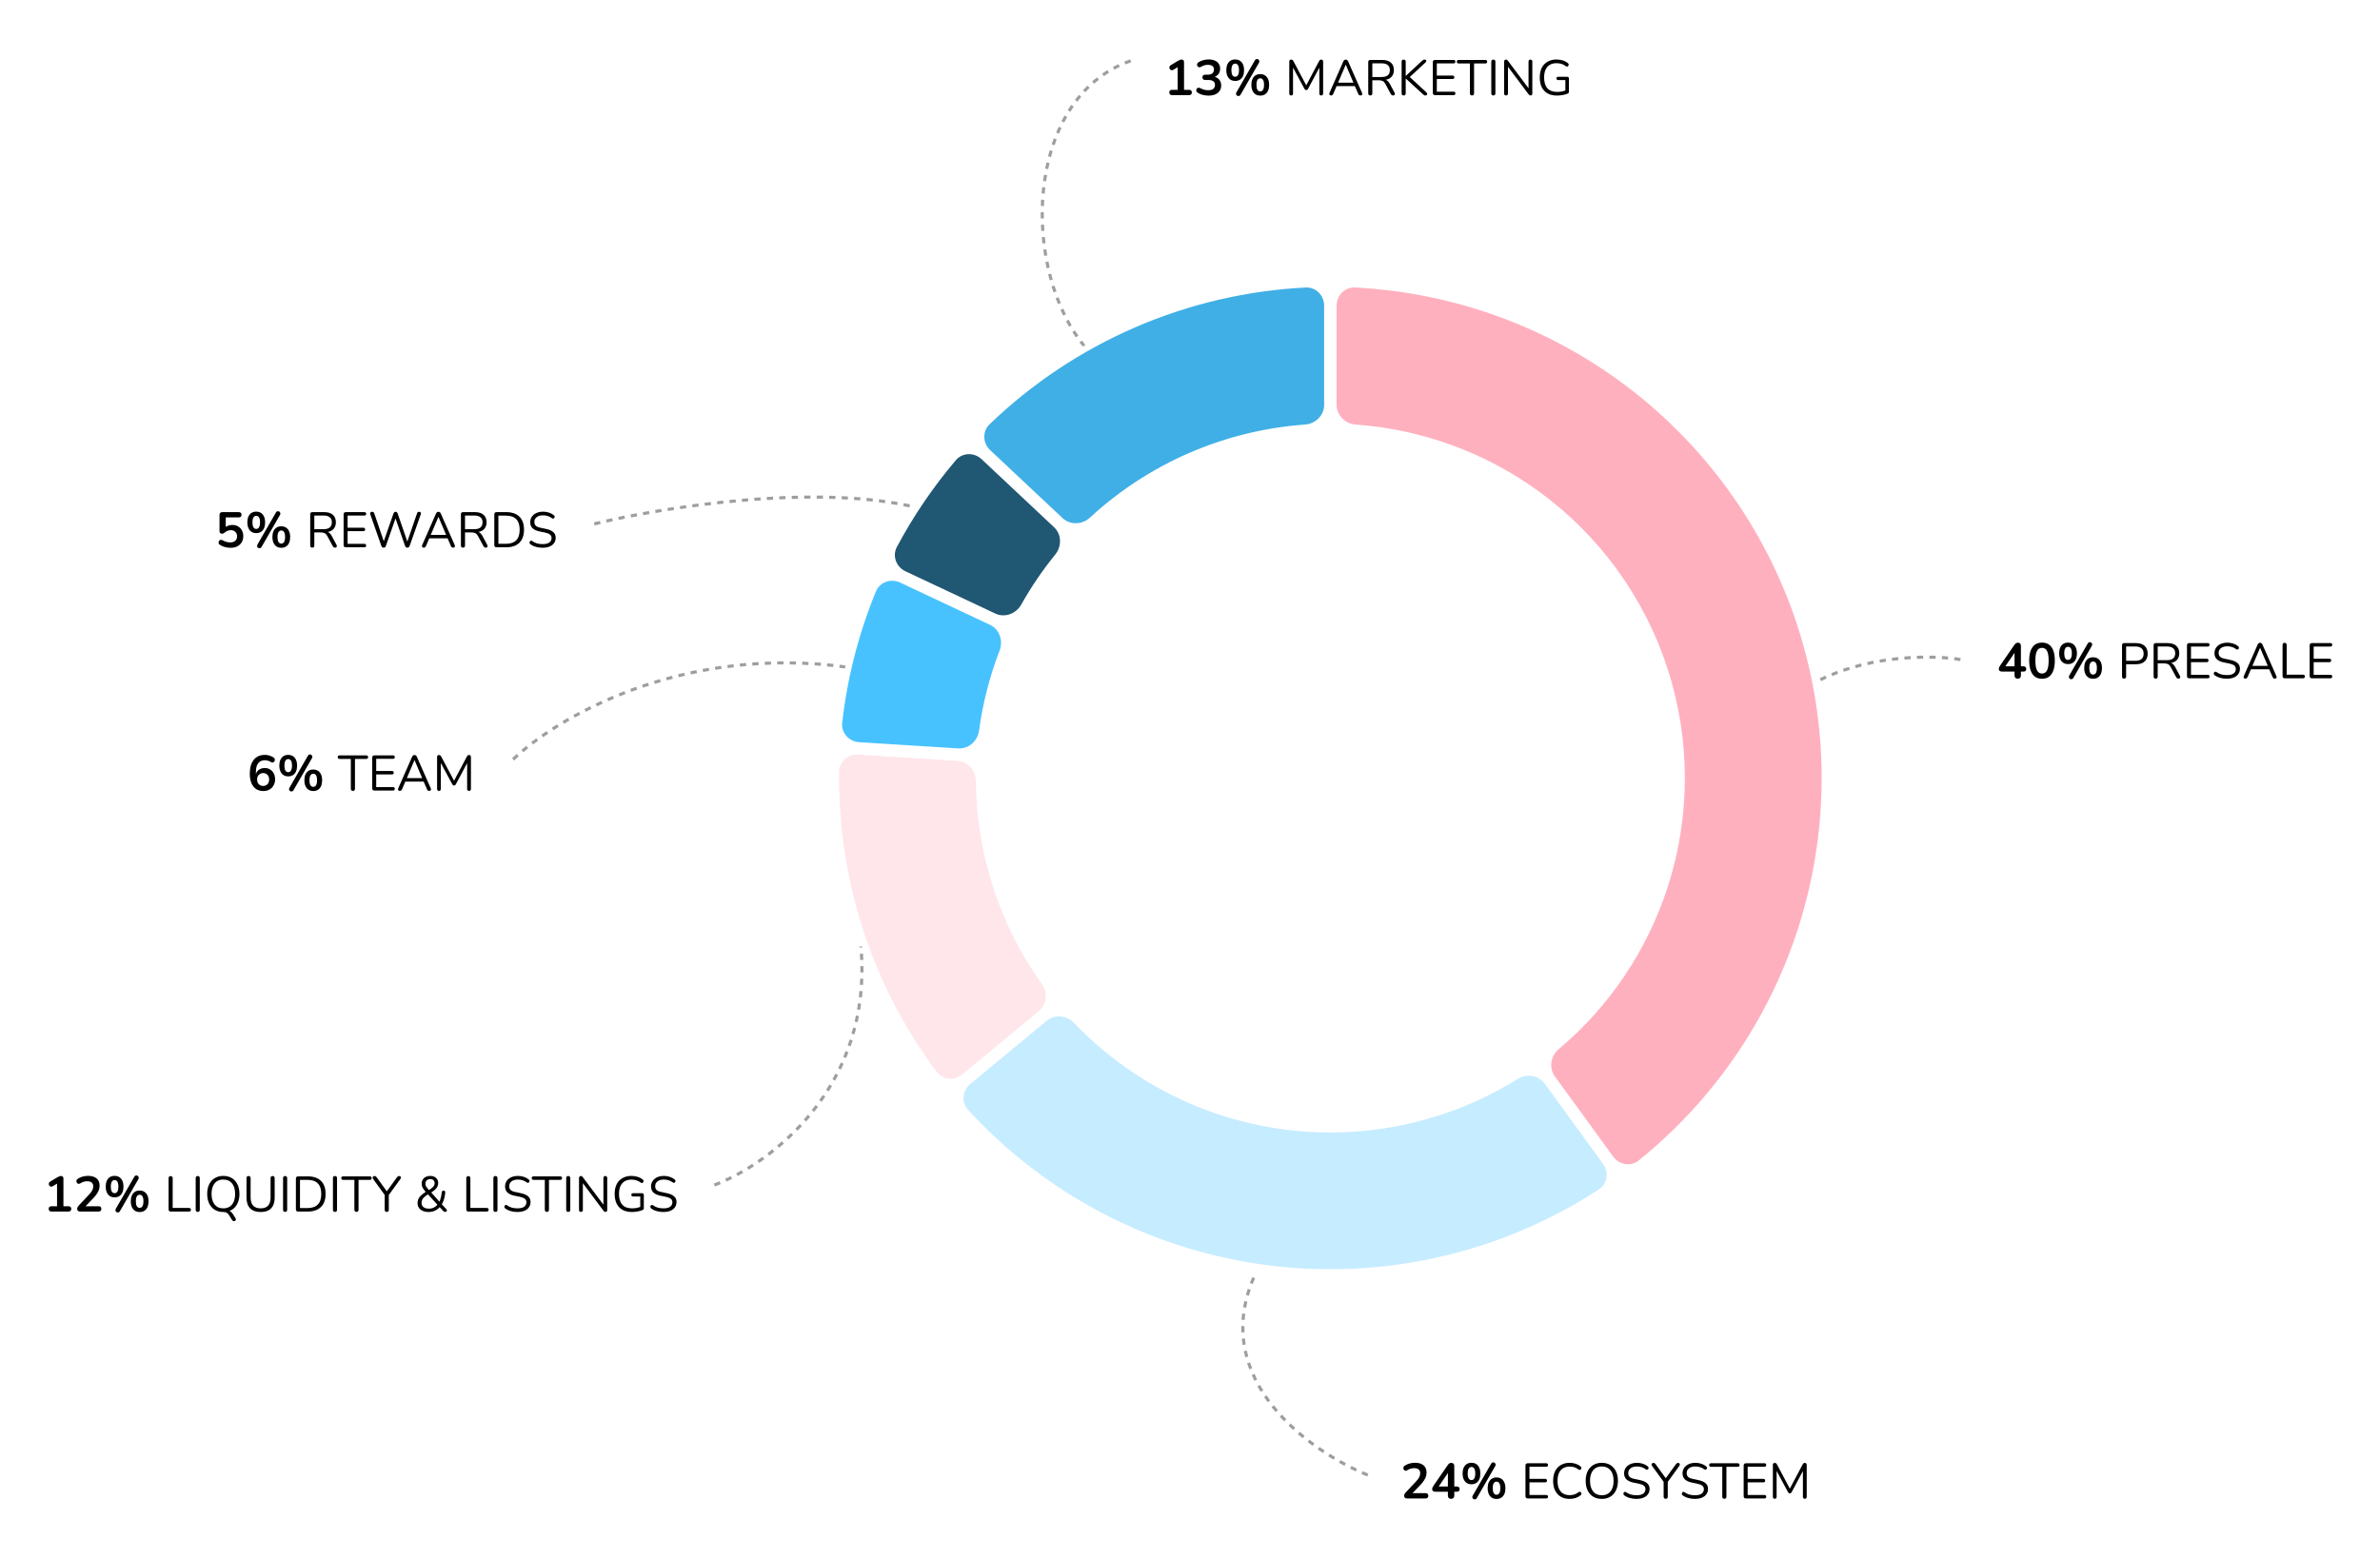 <svg width="1526" height="1000" viewBox="0 0 1526 1000" fill="none" xmlns="http://www.w3.org/2000/svg">
<g filter="url(#filter0_d_3473_738)">
<rect x="1260" y="374" width="258" height="84" rx="12" fill="white" fill-opacity="0.8" shape-rendering="crispEdges"/>
<path d="M1293.72 427.256C1293.08 427.256 1292.57 427.085 1292.21 426.744C1291.85 426.381 1291.67 425.869 1291.67 425.208V422.712H1283.76C1283.1 422.712 1282.57 422.573 1282.16 422.296C1281.78 422.019 1281.59 421.581 1281.59 420.984C1281.59 420.643 1281.67 420.269 1281.84 419.864C1282.04 419.459 1282.37 418.925 1282.84 418.264L1291.6 405.56C1291.9 405.112 1292.23 404.771 1292.6 404.536C1292.96 404.301 1293.37 404.184 1293.84 404.184C1294.4 404.184 1294.86 404.355 1295.22 404.696C1295.58 405.016 1295.76 405.528 1295.76 406.232V419.32H1297.33C1297.95 419.32 1298.41 419.469 1298.71 419.768C1299.03 420.045 1299.19 420.461 1299.19 421.016C1299.19 421.571 1299.03 421.997 1298.71 422.296C1298.41 422.573 1297.95 422.712 1297.33 422.712H1295.76V425.208C1295.76 425.869 1295.58 426.381 1295.22 426.744C1294.86 427.085 1294.36 427.256 1293.72 427.256ZM1291.67 419.32V409.336H1292.6L1285.04 420.408V419.32H1291.67ZM1309.29 427.32C1306.62 427.32 1304.58 426.317 1303.18 424.312C1301.77 422.285 1301.06 419.405 1301.06 415.672C1301.06 413.155 1301.37 411.043 1301.99 409.336C1302.63 407.608 1303.56 406.307 1304.78 405.432C1306.01 404.557 1307.52 404.12 1309.29 404.12C1311.98 404.12 1314.01 405.101 1315.4 407.064C1316.81 409.027 1317.51 411.885 1317.51 415.64C1317.51 418.136 1317.19 420.259 1316.55 422.008C1315.93 423.736 1315.02 425.059 1313.8 425.976C1312.58 426.872 1311.08 427.32 1309.29 427.32ZM1309.29 423.96C1310.74 423.96 1311.8 423.288 1312.49 421.944C1313.19 420.6 1313.54 418.499 1313.54 415.64C1313.54 412.781 1313.19 410.712 1312.49 409.432C1311.8 408.131 1310.74 407.48 1309.29 407.48C1307.86 407.48 1306.79 408.131 1306.09 409.432C1305.38 410.712 1305.03 412.781 1305.03 415.64C1305.03 418.499 1305.38 420.6 1306.09 421.944C1306.79 423.288 1307.86 423.96 1309.29 423.96ZM1329.4 426.744C1329.19 427.128 1328.92 427.373 1328.6 427.48C1328.3 427.608 1328 427.629 1327.68 427.544C1327.38 427.48 1327.12 427.331 1326.91 427.096C1326.69 426.883 1326.57 426.616 1326.52 426.296C1326.48 425.955 1326.57 425.592 1326.78 425.208L1338.59 404.728C1338.8 404.344 1339.06 404.088 1339.36 403.96C1339.68 403.832 1339.98 403.811 1340.28 403.896C1340.58 403.96 1340.84 404.109 1341.05 404.344C1341.26 404.579 1341.39 404.867 1341.44 405.208C1341.5 405.528 1341.42 405.869 1341.21 406.232L1329.4 426.744ZM1325.98 417.912C1324.19 417.912 1322.79 417.293 1321.79 416.056C1320.78 414.819 1320.28 413.133 1320.28 411C1320.28 409.571 1320.51 408.344 1320.96 407.32C1321.4 406.296 1322.05 405.507 1322.91 404.952C1323.76 404.397 1324.78 404.12 1325.98 404.12C1327.77 404.12 1329.17 404.739 1330.17 405.976C1331.17 407.192 1331.68 408.867 1331.68 411C1331.68 412.429 1331.45 413.667 1331 414.712C1330.56 415.736 1329.9 416.525 1329.05 417.08C1328.2 417.635 1327.17 417.912 1325.98 417.912ZM1325.98 415.224C1326.49 415.224 1326.93 415.075 1327.29 414.776C1327.65 414.456 1327.93 413.987 1328.12 413.368C1328.32 412.749 1328.41 411.96 1328.41 411C1328.41 409.571 1328.2 408.515 1327.77 407.832C1327.34 407.149 1326.75 406.808 1325.98 406.808C1325.47 406.808 1325.03 406.957 1324.67 407.256C1324.3 407.555 1324.03 408.013 1323.84 408.632C1323.64 409.251 1323.55 410.04 1323.55 411C1323.55 412.451 1323.76 413.517 1324.19 414.2C1324.61 414.883 1325.21 415.224 1325.98 415.224ZM1342.04 427.32C1340.25 427.32 1338.85 426.701 1337.85 425.464C1336.85 424.227 1336.35 422.541 1336.35 420.408C1336.35 418.979 1336.57 417.752 1337.02 416.728C1337.47 415.704 1338.12 414.915 1338.97 414.36C1339.82 413.805 1340.85 413.528 1342.04 413.528C1343.84 413.528 1345.23 414.147 1346.24 415.384C1347.24 416.6 1347.74 418.275 1347.74 420.408C1347.74 421.837 1347.52 423.075 1347.07 424.12C1346.62 425.144 1345.97 425.933 1345.12 426.488C1344.26 427.043 1343.24 427.32 1342.04 427.32ZM1342.04 424.632C1342.56 424.632 1342.99 424.483 1343.36 424.184C1343.72 423.885 1344 423.427 1344.19 422.808C1344.38 422.168 1344.48 421.368 1344.48 420.408C1344.48 418.979 1344.26 417.923 1343.84 417.24C1343.41 416.557 1342.81 416.216 1342.04 416.216C1341.53 416.216 1341.09 416.365 1340.73 416.664C1340.37 416.963 1340.09 417.421 1339.9 418.04C1339.71 418.659 1339.61 419.448 1339.61 420.408C1339.61 421.859 1339.82 422.925 1340.25 423.608C1340.68 424.291 1341.28 424.632 1342.04 424.632ZM1361.91 427.224C1361.48 427.224 1361.15 427.107 1360.92 426.872C1360.7 426.616 1360.6 426.275 1360.6 425.848V405.784C1360.6 405.336 1360.71 405.005 1360.95 404.792C1361.18 404.557 1361.51 404.44 1361.94 404.44H1369.52C1371.94 404.44 1373.79 405.037 1375.09 406.232C1376.39 407.405 1377.04 409.069 1377.04 411.224C1377.04 413.357 1376.39 415.021 1375.09 416.216C1373.79 417.411 1371.94 418.008 1369.52 418.008H1363.22V425.848C1363.22 426.275 1363.11 426.616 1362.9 426.872C1362.69 427.107 1362.36 427.224 1361.91 427.224ZM1363.22 415.8H1369.2C1370.93 415.8 1372.23 415.416 1373.11 414.648C1374 413.859 1374.45 412.717 1374.45 411.224C1374.45 409.709 1374 408.568 1373.11 407.8C1372.23 407.011 1370.93 406.616 1369.2 406.616H1363.22V415.8ZM1382.16 427.224C1381.73 427.224 1381.4 427.107 1381.17 426.872C1380.95 426.616 1380.85 426.275 1380.85 425.848V405.784C1380.85 405.336 1380.96 405.005 1381.2 404.792C1381.43 404.557 1381.76 404.44 1382.19 404.44H1389.77C1392.19 404.44 1394.04 405.005 1395.34 406.136C1396.64 407.267 1397.29 408.877 1397.29 410.968C1397.29 412.291 1397 413.443 1396.4 414.424C1395.82 415.384 1394.97 416.12 1393.84 416.632C1392.71 417.123 1391.35 417.368 1389.77 417.368L1390.09 416.952H1390.73C1391.57 416.952 1392.29 417.165 1392.91 417.592C1393.53 418.019 1394.09 418.701 1394.61 419.64L1397.68 425.368C1397.85 425.667 1397.92 425.965 1397.9 426.264C1397.9 426.541 1397.81 426.776 1397.61 426.968C1397.42 427.139 1397.15 427.224 1396.78 427.224C1396.42 427.224 1396.12 427.139 1395.89 426.968C1395.65 426.797 1395.45 426.552 1395.28 426.232L1391.79 419.768C1391.3 418.851 1390.73 418.243 1390.09 417.944C1389.45 417.624 1388.61 417.464 1387.57 417.464H1383.47V425.848C1383.47 426.275 1383.36 426.616 1383.15 426.872C1382.94 427.107 1382.61 427.224 1382.16 427.224ZM1383.47 415.384H1389.39C1391.14 415.384 1392.46 415.021 1393.36 414.296C1394.25 413.549 1394.7 412.44 1394.7 410.968C1394.7 409.539 1394.25 408.461 1393.36 407.736C1392.46 406.989 1391.14 406.616 1389.39 406.616H1383.47V415.384ZM1403.69 427C1403.22 427 1402.86 426.883 1402.6 426.648C1402.37 426.392 1402.25 426.029 1402.25 425.56V405.88C1402.25 405.411 1402.37 405.059 1402.6 404.824C1402.86 404.568 1403.22 404.44 1403.69 404.44H1415.6C1415.96 404.44 1416.24 404.536 1416.43 404.728C1416.62 404.92 1416.72 405.187 1416.72 405.528C1416.72 405.891 1416.62 406.168 1416.43 406.36C1416.24 406.552 1415.96 406.648 1415.6 406.648H1404.81V414.456H1414.92C1415.29 414.456 1415.56 414.552 1415.76 414.744C1415.95 414.915 1416.04 415.181 1416.04 415.544C1416.04 415.907 1415.95 416.184 1415.76 416.376C1415.56 416.568 1415.29 416.664 1414.92 416.664H1404.81V424.792H1415.6C1415.96 424.792 1416.24 424.888 1416.43 425.08C1416.62 425.272 1416.72 425.539 1416.72 425.88C1416.72 426.243 1416.62 426.52 1416.43 426.712C1416.24 426.904 1415.96 427 1415.6 427H1403.69ZM1427.89 427.288C1426.89 427.288 1425.91 427.203 1424.95 427.032C1423.99 426.861 1423.09 426.616 1422.26 426.296C1421.45 425.976 1420.71 425.571 1420.05 425.08C1419.8 424.888 1419.62 424.675 1419.51 424.44C1419.42 424.184 1419.4 423.939 1419.44 423.704C1419.51 423.448 1419.62 423.235 1419.76 423.064C1419.94 422.893 1420.14 422.797 1420.37 422.776C1420.61 422.755 1420.86 422.829 1421.14 423C1422.1 423.683 1423.12 424.184 1424.21 424.504C1425.3 424.803 1426.53 424.952 1427.89 424.952C1429.81 424.952 1431.23 424.6 1432.15 423.896C1433.09 423.171 1433.56 422.221 1433.56 421.048C1433.56 420.088 1433.22 419.341 1432.53 418.808C1431.87 418.253 1430.75 417.816 1429.17 417.496L1425.84 416.824C1423.84 416.397 1422.34 415.704 1421.33 414.744C1420.35 413.763 1419.86 412.461 1419.86 410.84C1419.86 409.837 1420.06 408.931 1420.47 408.12C1420.87 407.288 1421.44 406.584 1422.16 406.008C1422.89 405.411 1423.75 404.952 1424.76 404.632C1425.76 404.312 1426.87 404.152 1428.08 404.152C1429.43 404.152 1430.68 404.344 1431.83 404.728C1433 405.091 1434.06 405.645 1435 406.392C1435.23 406.584 1435.39 406.808 1435.48 407.064C1435.56 407.299 1435.57 407.533 1435.51 407.768C1435.44 407.981 1435.33 408.163 1435.16 408.312C1435.01 408.461 1434.8 408.547 1434.55 408.568C1434.31 408.589 1434.05 408.504 1433.75 408.312C1432.9 407.672 1432.01 407.213 1431.09 406.936C1430.18 406.637 1429.16 406.488 1428.05 406.488C1426.92 406.488 1425.94 406.659 1425.11 407C1424.3 407.341 1423.66 407.843 1423.19 408.504C1422.74 409.144 1422.52 409.891 1422.52 410.744C1422.52 411.768 1422.83 412.579 1423.44 413.176C1424.08 413.773 1425.12 414.211 1426.55 414.488L1429.88 415.192C1432.03 415.64 1433.62 416.323 1434.64 417.24C1435.69 418.136 1436.21 419.363 1436.21 420.92C1436.21 421.859 1436.02 422.723 1435.64 423.512C1435.25 424.301 1434.7 424.984 1433.97 425.56C1433.25 426.115 1432.37 426.541 1431.35 426.84C1430.32 427.139 1429.17 427.288 1427.89 427.288ZM1439.74 427.224C1439.4 427.224 1439.12 427.149 1438.91 427C1438.72 426.829 1438.6 426.616 1438.56 426.36C1438.54 426.083 1438.6 425.773 1438.75 425.432L1447.55 405.4C1447.74 404.973 1447.97 404.675 1448.22 404.504C1448.5 404.312 1448.8 404.216 1449.12 404.216C1449.44 404.216 1449.73 404.312 1449.98 404.504C1450.26 404.675 1450.48 404.973 1450.65 405.4L1459.49 425.432C1459.66 425.773 1459.72 426.083 1459.68 426.36C1459.66 426.637 1459.55 426.851 1459.36 427C1459.17 427.149 1458.9 427.224 1458.56 427.224C1458.17 427.224 1457.86 427.128 1457.63 426.936C1457.39 426.723 1457.2 426.424 1457.05 426.04L1454.69 420.568L1455.97 421.24H1442.21L1443.52 420.568L1441.18 426.04C1440.99 426.445 1440.79 426.744 1440.57 426.936C1440.36 427.128 1440.08 427.224 1439.74 427.224ZM1449.09 407.512L1443.93 419.64L1443.17 419.032H1455.01L1454.3 419.64L1449.15 407.512H1449.09ZM1464.88 427C1464.45 427 1464.12 426.883 1463.89 426.648C1463.65 426.392 1463.53 426.051 1463.53 425.624V405.656C1463.53 405.208 1463.64 404.867 1463.85 404.632C1464.09 404.397 1464.42 404.28 1464.85 404.28C1465.27 404.28 1465.59 404.397 1465.81 404.632C1466.04 404.867 1466.16 405.208 1466.16 405.656V424.696H1476.65C1477.04 424.696 1477.34 424.803 1477.55 425.016C1477.76 425.208 1477.87 425.485 1477.87 425.848C1477.87 426.211 1477.76 426.499 1477.55 426.712C1477.34 426.904 1477.04 427 1476.65 427H1464.88ZM1482.35 427C1481.88 427 1481.52 426.883 1481.26 426.648C1481.03 426.392 1480.91 426.029 1480.91 425.56V405.88C1480.91 405.411 1481.03 405.059 1481.26 404.824C1481.52 404.568 1481.88 404.44 1482.35 404.44H1494.25C1494.62 404.44 1494.89 404.536 1495.09 404.728C1495.28 404.92 1495.37 405.187 1495.37 405.528C1495.37 405.891 1495.28 406.168 1495.09 406.36C1494.89 406.552 1494.62 406.648 1494.25 406.648H1483.47V414.456H1493.58C1493.94 414.456 1494.22 414.552 1494.41 414.744C1494.61 414.915 1494.7 415.181 1494.7 415.544C1494.7 415.907 1494.61 416.184 1494.41 416.376C1494.22 416.568 1493.94 416.664 1493.58 416.664H1483.47V424.792H1494.25C1494.62 424.792 1494.89 424.888 1495.09 425.08C1495.28 425.272 1495.37 425.539 1495.37 425.88C1495.37 426.243 1495.28 426.52 1495.09 426.712C1494.89 426.904 1494.62 427 1494.25 427H1482.35Z" fill="black"/>
</g>
<g filter="url(#filter1_d_3473_738)">
<rect x="878" y="900" width="304" height="84" rx="12" fill="white" fill-opacity="0.8" shape-rendering="crispEdges"/>
<path d="M902.256 953C901.573 953 901.072 952.851 900.752 952.552C900.453 952.232 900.304 951.773 900.304 951.176C900.304 950.813 900.4 950.461 900.592 950.12C900.784 949.779 901.061 949.416 901.424 949.032L907.856 942.184C908.837 941.16 909.541 940.232 909.968 939.4C910.395 938.547 910.608 937.693 910.608 936.84C910.608 935.773 910.267 934.963 909.584 934.408C908.923 933.853 907.952 933.576 906.672 933.576C905.947 933.576 905.221 933.683 904.496 933.896C903.771 934.088 903.035 934.429 902.288 934.92C901.904 935.176 901.541 935.283 901.2 935.24C900.88 935.197 900.592 935.059 900.336 934.824C900.101 934.589 899.941 934.301 899.856 933.96C899.771 933.619 899.781 933.277 899.888 932.936C900.016 932.573 900.272 932.264 900.656 932.008C901.573 931.389 902.597 930.92 903.728 930.6C904.88 930.28 906.032 930.12 907.184 930.12C908.805 930.12 910.171 930.365 911.28 930.856C912.389 931.347 913.232 932.061 913.808 933C914.384 933.939 914.672 935.08 914.672 936.424C914.672 937.32 914.523 938.195 914.224 939.048C913.947 939.901 913.509 940.765 912.912 941.64C912.336 942.515 911.579 943.443 910.64 944.424L904.624 950.696V949.608H914.032C914.608 949.608 915.045 949.747 915.344 950.024C915.643 950.301 915.792 950.717 915.792 951.272C915.792 951.827 915.643 952.253 915.344 952.552C915.045 952.851 914.608 953 914.032 953H902.256ZM930.404 953.256C929.764 953.256 929.262 953.085 928.9 952.744C928.537 952.381 928.356 951.869 928.356 951.208V948.712H920.452C919.79 948.712 919.257 948.573 918.852 948.296C918.468 948.019 918.276 947.581 918.276 946.984C918.276 946.643 918.361 946.269 918.532 945.864C918.724 945.459 919.054 944.925 919.524 944.264L928.292 931.56C928.59 931.112 928.921 930.771 929.284 930.536C929.646 930.301 930.062 930.184 930.532 930.184C931.086 930.184 931.545 930.355 931.908 930.696C932.27 931.016 932.452 931.528 932.452 932.232V945.32H934.02C934.638 945.32 935.097 945.469 935.396 945.768C935.716 946.045 935.876 946.461 935.876 947.016C935.876 947.571 935.716 947.997 935.396 948.296C935.097 948.573 934.638 948.712 934.02 948.712H932.452V951.208C932.452 951.869 932.27 952.381 931.908 952.744C931.545 953.085 931.044 953.256 930.404 953.256ZM928.356 945.32V935.336H929.284L921.732 946.408V945.32H928.356ZM946.903 952.744C946.69 953.128 946.423 953.373 946.103 953.48C945.804 953.608 945.495 953.629 945.175 953.544C944.876 953.48 944.62 953.331 944.407 953.096C944.194 952.883 944.066 952.616 944.023 952.296C943.98 951.955 944.066 951.592 944.279 951.208L956.087 930.728C956.3 930.344 956.556 930.088 956.855 929.96C957.175 929.832 957.484 929.811 957.783 929.896C958.082 929.96 958.338 930.109 958.551 930.344C958.764 930.579 958.892 930.867 958.935 931.208C958.999 931.528 958.924 931.869 958.711 932.232L946.903 952.744ZM943.479 943.912C941.687 943.912 940.29 943.293 939.287 942.056C938.284 940.819 937.783 939.133 937.783 937C937.783 935.571 938.007 934.344 938.455 933.32C938.903 932.296 939.554 931.507 940.407 930.952C941.26 930.397 942.284 930.12 943.479 930.12C945.271 930.12 946.668 930.739 947.671 931.976C948.674 933.192 949.175 934.867 949.175 937C949.175 938.429 948.951 939.667 948.503 940.712C948.055 941.736 947.404 942.525 946.551 943.08C945.698 943.635 944.674 943.912 943.479 943.912ZM943.479 941.224C943.991 941.224 944.428 941.075 944.791 940.776C945.154 940.456 945.431 939.987 945.623 939.368C945.815 938.749 945.911 937.96 945.911 937C945.911 935.571 945.698 934.515 945.271 933.832C944.844 933.149 944.247 932.808 943.479 932.808C942.967 932.808 942.53 932.957 942.167 933.256C941.804 933.555 941.527 934.013 941.335 934.632C941.143 935.251 941.047 936.04 941.047 937C941.047 938.451 941.26 939.517 941.687 940.2C942.114 940.883 942.711 941.224 943.479 941.224ZM959.543 953.32C957.751 953.32 956.354 952.701 955.351 951.464C954.348 950.227 953.847 948.541 953.847 946.408C953.847 944.979 954.071 943.752 954.519 942.728C954.967 941.704 955.618 940.915 956.471 940.36C957.324 939.805 958.348 939.528 959.543 939.528C961.335 939.528 962.732 940.147 963.735 941.384C964.738 942.6 965.239 944.275 965.239 946.408C965.239 947.837 965.015 949.075 964.567 950.12C964.119 951.144 963.468 951.933 962.615 952.488C961.762 953.043 960.738 953.32 959.543 953.32ZM959.543 950.632C960.055 950.632 960.492 950.483 960.855 950.184C961.218 949.885 961.495 949.427 961.687 948.808C961.879 948.168 961.975 947.368 961.975 946.408C961.975 944.979 961.762 943.923 961.335 943.24C960.908 942.557 960.311 942.216 959.543 942.216C959.031 942.216 958.594 942.365 958.231 942.664C957.868 942.963 957.591 943.421 957.399 944.04C957.207 944.659 957.111 945.448 957.111 946.408C957.111 947.859 957.324 948.925 957.751 949.608C958.178 950.291 958.775 950.632 959.543 950.632ZM979.536 953C979.067 953 978.705 952.883 978.449 952.648C978.214 952.392 978.097 952.029 978.097 951.56V931.88C978.097 931.411 978.214 931.059 978.449 930.824C978.705 930.568 979.067 930.44 979.536 930.44H991.441C991.803 930.44 992.081 930.536 992.273 930.728C992.465 930.92 992.561 931.187 992.561 931.528C992.561 931.891 992.465 932.168 992.273 932.36C992.081 932.552 991.803 932.648 991.441 932.648H980.657V940.456H990.769C991.131 940.456 991.409 940.552 991.601 940.744C991.793 940.915 991.889 941.181 991.889 941.544C991.889 941.907 991.793 942.184 991.601 942.376C991.409 942.568 991.131 942.664 990.769 942.664H980.657V950.792H991.441C991.803 950.792 992.081 950.888 992.273 951.08C992.465 951.272 992.561 951.539 992.561 951.88C992.561 952.243 992.465 952.52 992.273 952.712C992.081 952.904 991.803 953 991.441 953H979.536ZM1006.42 953.288C1004.2 953.288 1002.3 952.819 1000.72 951.88C999.144 950.941 997.928 949.608 997.075 947.88C996.243 946.152 995.827 944.093 995.827 941.704C995.827 939.912 996.062 938.312 996.531 936.904C997.022 935.475 997.715 934.269 998.611 933.288C999.528 932.285 1000.65 931.517 1001.97 930.984C1003.29 930.429 1004.78 930.152 1006.42 930.152C1007.74 930.152 1009 930.344 1010.2 930.728C1011.39 931.091 1012.42 931.635 1013.3 932.36C1013.58 932.573 1013.76 932.819 1013.84 933.096C1013.95 933.352 1013.96 933.608 1013.88 933.864C1013.81 934.099 1013.68 934.301 1013.49 934.472C1013.32 934.621 1013.11 934.696 1012.85 934.696C1012.6 934.696 1012.31 934.589 1011.99 934.376C1011.22 933.757 1010.38 933.299 1009.46 933C1008.54 932.701 1007.55 932.552 1006.48 932.552C1004.8 932.552 1003.37 932.915 1002.2 933.64C1001.02 934.344 1000.14 935.379 999.539 936.744C998.942 938.109 998.643 939.763 998.643 941.704C998.643 943.645 998.942 945.309 999.539 946.696C1000.14 948.061 1001.02 949.107 1002.2 949.832C1003.37 950.536 1004.8 950.888 1006.48 950.888C1007.53 950.888 1008.52 950.739 1009.46 950.44C1010.4 950.12 1011.26 949.651 1012.05 949.032C1012.37 948.819 1012.66 948.723 1012.92 948.744C1013.17 948.744 1013.38 948.819 1013.56 948.968C1013.73 949.117 1013.84 949.309 1013.91 949.544C1013.99 949.779 1013.99 950.024 1013.91 950.28C1013.84 950.536 1013.68 950.76 1013.43 950.952C1012.53 951.72 1011.48 952.307 1010.26 952.712C1009.06 953.096 1007.78 953.288 1006.42 953.288ZM1027.01 953.288C1024.92 953.288 1023.09 952.819 1021.53 951.88C1020 950.92 1018.8 949.576 1017.95 947.848C1017.12 946.12 1016.7 944.072 1016.7 941.704C1016.7 939.912 1016.94 938.312 1017.41 936.904C1017.9 935.475 1018.59 934.269 1019.49 933.288C1020.38 932.285 1021.46 931.517 1022.72 930.984C1024 930.429 1025.43 930.152 1027.01 930.152C1029.14 930.152 1030.97 930.621 1032.51 931.56C1034.07 932.499 1035.26 933.832 1036.09 935.56C1036.95 937.267 1037.37 939.304 1037.37 941.672C1037.37 943.464 1037.13 945.075 1036.64 946.504C1036.15 947.933 1035.45 949.149 1034.56 950.152C1033.66 951.155 1032.57 951.933 1031.29 952.488C1030.04 953.021 1028.61 953.288 1027.01 953.288ZM1027.01 950.952C1028.63 950.952 1029.99 950.589 1031.1 949.864C1032.23 949.139 1033.1 948.083 1033.69 946.696C1034.29 945.309 1034.59 943.645 1034.59 941.704C1034.59 938.781 1033.93 936.52 1032.61 934.92C1031.3 933.299 1029.44 932.488 1027.01 932.488C1025.43 932.488 1024.07 932.851 1022.94 933.576C1021.83 934.301 1020.98 935.357 1020.38 936.744C1019.78 938.109 1019.49 939.763 1019.49 941.704C1019.49 944.605 1020.15 946.877 1021.47 948.52C1022.79 950.141 1024.64 950.952 1027.01 950.952ZM1049.36 953.288C1048.36 953.288 1047.38 953.203 1046.42 953.032C1045.46 952.861 1044.56 952.616 1043.73 952.296C1042.92 951.976 1042.18 951.571 1041.52 951.08C1041.27 950.888 1041.08 950.675 1040.98 950.44C1040.89 950.184 1040.87 949.939 1040.91 949.704C1040.98 949.448 1041.08 949.235 1041.23 949.064C1041.4 948.893 1041.61 948.797 1041.84 948.776C1042.08 948.755 1042.33 948.829 1042.61 949C1043.57 949.683 1044.59 950.184 1045.68 950.504C1046.77 950.803 1048 950.952 1049.36 950.952C1051.28 950.952 1052.7 950.6 1053.62 949.896C1054.56 949.171 1055.03 948.221 1055.03 947.048C1055.03 946.088 1054.68 945.341 1054 944.808C1053.34 944.253 1052.22 943.816 1050.64 943.496L1047.31 942.824C1045.31 942.397 1043.8 941.704 1042.8 940.744C1041.82 939.763 1041.33 938.461 1041.33 936.84C1041.33 935.837 1041.53 934.931 1041.94 934.12C1042.34 933.288 1042.91 932.584 1043.63 932.008C1044.36 931.411 1045.22 930.952 1046.23 930.632C1047.23 930.312 1048.34 930.152 1049.55 930.152C1050.9 930.152 1052.15 930.344 1053.3 930.728C1054.47 931.091 1055.53 931.645 1056.47 932.392C1056.7 932.584 1056.86 932.808 1056.95 933.064C1057.03 933.299 1057.04 933.533 1056.98 933.768C1056.91 933.981 1056.8 934.163 1056.63 934.312C1056.48 934.461 1056.27 934.547 1056.02 934.568C1055.78 934.589 1055.52 934.504 1055.22 934.312C1054.36 933.672 1053.48 933.213 1052.56 932.936C1051.64 932.637 1050.63 932.488 1049.52 932.488C1048.39 932.488 1047.41 932.659 1046.58 933C1045.77 933.341 1045.13 933.843 1044.66 934.504C1044.21 935.144 1043.99 935.891 1043.99 936.744C1043.99 937.768 1044.29 938.579 1044.91 939.176C1045.55 939.773 1046.59 940.211 1048.02 940.488L1051.35 941.192C1053.5 941.64 1055.09 942.323 1056.11 943.24C1057.16 944.136 1057.68 945.363 1057.68 946.92C1057.68 947.859 1057.49 948.723 1057.11 949.512C1056.72 950.301 1056.17 950.984 1055.44 951.56C1054.72 952.115 1053.84 952.541 1052.82 952.84C1051.79 953.139 1050.64 953.288 1049.36 953.288ZM1068 953.224C1067.58 953.224 1067.25 953.107 1067.01 952.872C1066.8 952.616 1066.69 952.264 1066.69 951.816V941.32L1067.27 943.144L1059.24 932.072C1059.04 931.795 1058.95 931.517 1058.95 931.24C1058.97 930.941 1059.09 930.696 1059.3 930.504C1059.51 930.312 1059.79 930.216 1060.13 930.216C1060.43 930.216 1060.7 930.291 1060.93 930.44C1061.17 930.568 1061.38 930.781 1061.57 931.08L1068.39 940.488H1067.72L1074.53 931.08C1074.77 930.76 1074.99 930.536 1075.2 930.408C1075.42 930.28 1075.67 930.216 1075.97 930.216C1076.31 930.216 1076.58 930.312 1076.77 930.504C1076.96 930.675 1077.06 930.909 1077.06 931.208C1077.08 931.485 1076.99 931.784 1076.77 932.104L1068.77 943.144L1069.32 941.32V951.816C1069.32 952.755 1068.88 953.224 1068 953.224ZM1086.83 953.288C1085.83 953.288 1084.85 953.203 1083.89 953.032C1082.93 952.861 1082.03 952.616 1081.2 952.296C1080.39 951.976 1079.65 951.571 1078.99 951.08C1078.73 950.888 1078.55 950.675 1078.45 950.44C1078.36 950.184 1078.34 949.939 1078.38 949.704C1078.45 949.448 1078.55 949.235 1078.7 949.064C1078.87 948.893 1079.08 948.797 1079.31 948.776C1079.54 948.755 1079.8 948.829 1080.08 949C1081.04 949.683 1082.06 950.184 1083.15 950.504C1084.24 950.803 1085.46 950.952 1086.83 950.952C1088.75 950.952 1090.17 950.6 1091.09 949.896C1092.02 949.171 1092.49 948.221 1092.49 947.048C1092.49 946.088 1092.15 945.341 1091.47 944.808C1090.81 944.253 1089.69 943.816 1088.11 943.496L1084.78 942.824C1082.78 942.397 1081.27 941.704 1080.27 940.744C1079.29 939.763 1078.8 938.461 1078.8 936.84C1078.8 935.837 1079 934.931 1079.41 934.12C1079.81 933.288 1080.38 932.584 1081.1 932.008C1081.83 931.411 1082.69 930.952 1083.69 930.632C1084.7 930.312 1085.81 930.152 1087.02 930.152C1088.37 930.152 1089.61 930.344 1090.77 930.728C1091.94 931.091 1093 931.645 1093.93 932.392C1094.17 932.584 1094.33 932.808 1094.41 933.064C1094.5 933.299 1094.51 933.533 1094.45 933.768C1094.38 933.981 1094.26 934.163 1094.09 934.312C1093.94 934.461 1093.74 934.547 1093.49 934.568C1093.25 934.589 1092.98 934.504 1092.69 934.312C1091.83 933.672 1090.95 933.213 1090.03 932.936C1089.11 932.637 1088.1 932.488 1086.99 932.488C1085.86 932.488 1084.88 932.659 1084.05 933C1083.24 933.341 1082.6 933.843 1082.13 934.504C1081.68 935.144 1081.45 935.891 1081.45 936.744C1081.45 937.768 1081.76 938.579 1082.38 939.176C1083.02 939.773 1084.06 940.211 1085.49 940.488L1088.81 941.192C1090.97 941.64 1092.56 942.323 1093.58 943.24C1094.63 944.136 1095.15 945.363 1095.15 946.92C1095.15 947.859 1094.96 948.723 1094.57 949.512C1094.19 950.301 1093.64 950.984 1092.91 951.56C1092.18 952.115 1091.31 952.541 1090.29 952.84C1089.26 953.139 1088.11 953.288 1086.83 953.288ZM1105.6 953.224C1105.2 953.224 1104.88 953.107 1104.64 952.872C1104.41 952.616 1104.29 952.275 1104.29 951.848V932.712H1097.09C1096.7 932.712 1096.41 932.605 1096.19 932.392C1095.98 932.179 1095.87 931.901 1095.87 931.56C1095.87 931.197 1095.98 930.92 1096.19 930.728C1096.41 930.536 1096.7 930.44 1097.09 930.44H1114.14C1114.53 930.44 1114.83 930.536 1115.04 930.728C1115.25 930.92 1115.36 931.197 1115.36 931.56C1115.36 931.923 1115.25 932.211 1115.04 932.424C1114.83 932.616 1114.53 932.712 1114.14 932.712H1106.94V951.848C1106.94 952.275 1106.83 952.616 1106.59 952.872C1106.38 953.107 1106.05 953.224 1105.6 953.224ZM1119.44 953C1118.97 953 1118.61 952.883 1118.35 952.648C1118.12 952.392 1118 952.029 1118 951.56V931.88C1118 931.411 1118.12 931.059 1118.35 930.824C1118.61 930.568 1118.97 930.44 1119.44 930.44H1131.35C1131.71 930.44 1131.99 930.536 1132.18 930.728C1132.37 930.92 1132.47 931.187 1132.47 931.528C1132.47 931.891 1132.37 932.168 1132.18 932.36C1131.99 932.552 1131.71 932.648 1131.35 932.648H1120.56V940.456H1130.67C1131.04 940.456 1131.31 940.552 1131.51 940.744C1131.7 940.915 1131.79 941.181 1131.79 941.544C1131.79 941.907 1131.7 942.184 1131.51 942.376C1131.31 942.568 1131.04 942.664 1130.67 942.664H1120.56V950.792H1131.35C1131.71 950.792 1131.99 950.888 1132.18 951.08C1132.37 951.272 1132.47 951.539 1132.47 951.88C1132.47 952.243 1132.37 952.52 1132.18 952.712C1131.99 952.904 1131.71 953 1131.35 953H1119.44ZM1137.94 953.224C1137.56 953.224 1137.26 953.117 1137.04 952.904C1136.83 952.669 1136.72 952.349 1136.72 951.944V931.496C1136.72 931.069 1136.83 930.749 1137.04 930.536C1137.26 930.323 1137.56 930.216 1137.94 930.216C1138.28 930.216 1138.55 930.291 1138.74 930.44C1138.95 930.568 1139.14 930.792 1139.32 931.112L1148.08 947.624H1147.12L1155.86 931.112C1156.03 930.792 1156.21 930.568 1156.4 930.44C1156.6 930.291 1156.87 930.216 1157.24 930.216C1157.6 930.216 1157.89 930.323 1158.1 930.536C1158.31 930.749 1158.42 931.069 1158.42 931.496V951.944C1158.42 952.349 1158.31 952.669 1158.1 952.904C1157.91 953.117 1157.61 953.224 1157.2 953.224C1156.82 953.224 1156.52 953.117 1156.31 952.904C1156.09 952.669 1155.99 952.349 1155.99 951.944V933.96H1156.76L1148.76 948.968C1148.61 949.245 1148.45 949.448 1148.28 949.576C1148.13 949.683 1147.9 949.736 1147.6 949.736C1147.3 949.736 1147.07 949.672 1146.9 949.544C1146.73 949.416 1146.58 949.224 1146.45 948.968L1138.36 933.928H1139.12V951.944C1139.12 952.349 1139.02 952.669 1138.8 952.904C1138.61 953.117 1138.32 953.224 1137.94 953.224Z" fill="black"/>
</g>
<g filter="url(#filter2_d_3473_738)">
<rect x="8" y="716" width="448" height="84" rx="12" fill="white" fill-opacity="0.8" shape-rendering="crispEdges"/>
<path d="M32.992 769C32.437 769 32 768.851 31.68 768.552C31.381 768.232 31.232 767.805 31.232 767.272C31.232 766.717 31.381 766.301 31.68 766.024C32 765.747 32.437 765.608 32.992 765.608H36.576V749.896H38.56L33.856 752.744C33.451 752.979 33.067 753.075 32.704 753.032C32.363 752.968 32.064 752.819 31.808 752.584C31.573 752.328 31.413 752.029 31.328 751.688C31.243 751.347 31.264 751.005 31.392 750.664C31.541 750.301 31.819 750.003 32.224 749.768L36.64 747.112C37.067 746.856 37.493 746.643 37.92 746.472C38.347 746.28 38.741 746.184 39.104 746.184C39.552 746.184 39.925 746.312 40.224 746.568C40.523 746.803 40.672 747.197 40.672 747.752V765.608H43.936C44.491 765.608 44.917 765.747 45.216 766.024C45.536 766.301 45.696 766.717 45.696 767.272C45.696 767.827 45.536 768.253 45.216 768.552C44.917 768.851 44.491 769 43.936 769H32.992ZM51.444 769C50.761 769 50.26 768.851 49.94 768.552C49.641 768.232 49.492 767.773 49.492 767.176C49.492 766.813 49.587 766.461 49.779 766.12C49.971 765.779 50.249 765.416 50.611 765.032L57.044 758.184C58.025 757.16 58.729 756.232 59.156 755.4C59.582 754.547 59.795 753.693 59.795 752.84C59.795 751.773 59.454 750.963 58.772 750.408C58.11 749.853 57.139 749.576 55.859 749.576C55.134 749.576 54.409 749.683 53.684 749.896C52.958 750.088 52.222 750.429 51.475 750.92C51.092 751.176 50.729 751.283 50.388 751.24C50.068 751.197 49.779 751.059 49.523 750.824C49.289 750.589 49.129 750.301 49.044 749.96C48.958 749.619 48.969 749.277 49.075 748.936C49.203 748.573 49.459 748.264 49.843 748.008C50.761 747.389 51.785 746.92 52.916 746.6C54.068 746.28 55.219 746.12 56.371 746.12C57.993 746.12 59.358 746.365 60.468 746.856C61.577 747.347 62.419 748.061 62.995 749C63.572 749.939 63.859 751.08 63.859 752.424C63.859 753.32 63.71 754.195 63.411 755.048C63.134 755.901 62.697 756.765 62.099 757.64C61.523 758.515 60.766 759.443 59.828 760.424L53.812 766.696V765.608H63.219C63.795 765.608 64.233 765.747 64.531 766.024C64.83 766.301 64.98 766.717 64.98 767.272C64.98 767.827 64.83 768.253 64.531 768.552C64.233 768.851 63.795 769 63.219 769H51.444ZM76.903 768.744C76.69 769.128 76.423 769.373 76.103 769.48C75.804 769.608 75.495 769.629 75.175 769.544C74.876 769.48 74.62 769.331 74.407 769.096C74.194 768.883 74.066 768.616 74.023 768.296C73.98 767.955 74.066 767.592 74.279 767.208L86.087 746.728C86.3 746.344 86.556 746.088 86.855 745.96C87.175 745.832 87.484 745.811 87.783 745.896C88.082 745.96 88.338 746.109 88.551 746.344C88.764 746.579 88.892 746.867 88.935 747.208C88.999 747.528 88.924 747.869 88.711 748.232L76.903 768.744ZM73.479 759.912C71.687 759.912 70.29 759.293 69.287 758.056C68.284 756.819 67.783 755.133 67.783 753C67.783 751.571 68.007 750.344 68.455 749.32C68.903 748.296 69.554 747.507 70.407 746.952C71.26 746.397 72.284 746.12 73.479 746.12C75.271 746.12 76.668 746.739 77.671 747.976C78.674 749.192 79.175 750.867 79.175 753C79.175 754.429 78.951 755.667 78.503 756.712C78.055 757.736 77.404 758.525 76.551 759.08C75.698 759.635 74.674 759.912 73.479 759.912ZM73.479 757.224C73.991 757.224 74.428 757.075 74.791 756.776C75.154 756.456 75.431 755.987 75.623 755.368C75.815 754.749 75.911 753.96 75.911 753C75.911 751.571 75.698 750.515 75.271 749.832C74.844 749.149 74.247 748.808 73.479 748.808C72.967 748.808 72.53 748.957 72.167 749.256C71.804 749.555 71.527 750.013 71.335 750.632C71.143 751.251 71.047 752.04 71.047 753C71.047 754.451 71.26 755.517 71.687 756.2C72.114 756.883 72.711 757.224 73.479 757.224ZM89.543 769.32C87.751 769.32 86.354 768.701 85.351 767.464C84.348 766.227 83.847 764.541 83.847 762.408C83.847 760.979 84.071 759.752 84.519 758.728C84.967 757.704 85.618 756.915 86.471 756.36C87.324 755.805 88.348 755.528 89.543 755.528C91.335 755.528 92.732 756.147 93.735 757.384C94.738 758.6 95.239 760.275 95.239 762.408C95.239 763.837 95.015 765.075 94.567 766.12C94.119 767.144 93.468 767.933 92.615 768.488C91.762 769.043 90.738 769.32 89.543 769.32ZM89.543 766.632C90.055 766.632 90.492 766.483 90.855 766.184C91.218 765.885 91.495 765.427 91.687 764.808C91.879 764.168 91.975 763.368 91.975 762.408C91.975 760.979 91.762 759.923 91.335 759.24C90.908 758.557 90.311 758.216 89.543 758.216C89.031 758.216 88.594 758.365 88.231 758.664C87.868 758.963 87.591 759.421 87.399 760.04C87.207 760.659 87.111 761.448 87.111 762.408C87.111 763.859 87.324 764.925 87.751 765.608C88.178 766.291 88.775 766.632 89.543 766.632ZM109.441 769C109.014 769 108.683 768.883 108.449 768.648C108.214 768.392 108.097 768.051 108.097 767.624V747.656C108.097 747.208 108.203 746.867 108.417 746.632C108.651 746.397 108.982 746.28 109.409 746.28C109.835 746.28 110.155 746.397 110.369 746.632C110.603 746.867 110.721 747.208 110.721 747.656V766.696H121.217C121.601 766.696 121.899 766.803 122.113 767.016C122.326 767.208 122.433 767.485 122.433 767.848C122.433 768.211 122.326 768.499 122.113 768.712C121.899 768.904 121.601 769 121.217 769H109.441ZM126.784 769.224C126.357 769.224 126.026 769.107 125.792 768.872C125.578 768.616 125.472 768.275 125.472 767.848V747.592C125.472 747.144 125.578 746.803 125.792 746.568C126.026 746.333 126.357 746.216 126.784 746.216C127.21 746.216 127.53 746.333 127.744 746.568C127.978 746.803 128.096 747.144 128.096 747.592V767.848C128.096 768.275 127.989 768.616 127.776 768.872C127.562 769.107 127.232 769.224 126.784 769.224ZM150.97 773.256C151.184 773.576 151.269 773.864 151.226 774.12C151.205 774.397 151.098 774.621 150.906 774.792C150.736 774.984 150.522 775.101 150.266 775.144C150.01 775.208 149.744 775.176 149.466 775.048C149.21 774.941 148.986 774.728 148.794 774.408L146.714 771.112C146.373 770.515 145.904 770.056 145.306 769.736C144.709 769.437 143.994 769.288 143.162 769.288L145.338 768.36C146.341 768.36 147.13 768.541 147.706 768.904C148.304 769.245 148.89 769.885 149.466 770.824L150.97 773.256ZM143.162 769.288C141.072 769.288 139.248 768.819 137.69 767.88C136.154 766.92 134.96 765.576 134.106 763.848C133.274 762.12 132.858 760.072 132.858 757.704C132.858 755.912 133.093 754.312 133.562 752.904C134.053 751.475 134.746 750.269 135.642 749.288C136.538 748.285 137.616 747.517 138.874 746.984C140.154 746.429 141.584 746.152 143.162 746.152C145.296 746.152 147.13 746.621 148.666 747.56C150.224 748.499 151.418 749.832 152.25 751.56C153.104 753.267 153.53 755.304 153.53 757.672C153.53 759.464 153.285 761.075 152.794 762.504C152.304 763.933 151.61 765.149 150.714 766.152C149.818 767.155 148.73 767.933 147.45 768.488C146.192 769.021 144.762 769.288 143.162 769.288ZM143.162 766.952C144.784 766.952 146.149 766.589 147.258 765.864C148.389 765.139 149.253 764.083 149.85 762.696C150.448 761.309 150.746 759.645 150.746 757.704C150.746 754.781 150.085 752.52 148.762 750.92C147.461 749.299 145.594 748.488 143.162 748.488C141.584 748.488 140.229 748.851 139.098 749.576C137.989 750.301 137.136 751.357 136.538 752.744C135.941 754.109 135.642 755.763 135.642 757.704C135.642 760.605 136.304 762.877 137.626 764.52C138.949 766.141 140.794 766.952 143.162 766.952ZM167.118 769.288C165.624 769.288 164.312 769.096 163.182 768.712C162.072 768.307 161.134 767.72 160.366 766.952C159.598 766.163 159.022 765.192 158.638 764.04C158.254 762.888 158.062 761.565 158.062 760.072V747.56C158.062 747.112 158.168 746.781 158.382 746.568C158.616 746.333 158.947 746.216 159.374 746.216C159.8 746.216 160.12 746.333 160.334 746.568C160.568 746.781 160.686 747.112 160.686 747.56V759.944C160.686 762.291 161.23 764.051 162.318 765.224C163.406 766.376 165.006 766.952 167.118 766.952C169.23 766.952 170.819 766.376 171.885 765.224C172.952 764.051 173.486 762.291 173.486 759.944V747.56C173.486 747.112 173.603 746.781 173.838 746.568C174.072 746.333 174.403 746.216 174.83 746.216C175.235 746.216 175.544 746.333 175.758 746.568C175.992 746.781 176.11 747.112 176.11 747.56V760.072C176.11 762.056 175.768 763.741 175.086 765.128C174.424 766.515 173.422 767.56 172.078 768.264C170.734 768.947 169.08 769.288 167.118 769.288ZM182.815 769.224C182.388 769.224 182.057 769.107 181.823 768.872C181.609 768.616 181.503 768.275 181.503 767.848V747.592C181.503 747.144 181.609 746.803 181.823 746.568C182.057 746.333 182.388 746.216 182.815 746.216C183.241 746.216 183.561 746.333 183.775 746.568C184.009 746.803 184.127 747.144 184.127 747.592V767.848C184.127 768.275 184.02 768.616 183.807 768.872C183.593 769.107 183.263 769.224 182.815 769.224ZM191.161 769C190.692 769 190.33 768.883 190.074 768.648C189.839 768.392 189.722 768.029 189.722 767.56V747.88C189.722 747.411 189.839 747.059 190.074 746.824C190.33 746.568 190.692 746.44 191.161 746.44H197.338C200.986 746.44 203.802 747.4 205.786 749.32C207.77 751.24 208.762 754.035 208.762 757.704C208.762 759.539 208.506 761.16 207.994 762.568C207.503 763.955 206.767 765.128 205.786 766.088C204.804 767.048 203.61 767.773 202.202 768.264C200.794 768.755 199.172 769 197.338 769H191.161ZM192.346 766.76H197.146C198.639 766.76 199.93 766.568 201.018 766.184C202.127 765.8 203.044 765.235 203.77 764.488C204.516 763.741 205.071 762.803 205.434 761.672C205.796 760.52 205.978 759.197 205.978 757.704C205.978 754.696 205.242 752.445 203.77 750.952C202.298 749.437 200.09 748.68 197.146 748.68H192.346V766.76ZM214.784 769.224C214.357 769.224 214.026 769.107 213.792 768.872C213.578 768.616 213.472 768.275 213.472 767.848V747.592C213.472 747.144 213.578 746.803 213.792 746.568C214.026 746.333 214.357 746.216 214.784 746.216C215.21 746.216 215.53 746.333 215.744 746.568C215.978 746.803 216.096 747.144 216.096 747.592V767.848C216.096 768.275 215.989 768.616 215.776 768.872C215.562 769.107 215.232 769.224 214.784 769.224ZM228.538 769.224C228.133 769.224 227.813 769.107 227.578 768.872C227.344 768.616 227.226 768.275 227.226 767.848V748.712H220.026C219.642 748.712 219.344 748.605 219.13 748.392C218.917 748.179 218.81 747.901 218.81 747.56C218.81 747.197 218.917 746.92 219.13 746.728C219.344 746.536 219.642 746.44 220.026 746.44H237.082C237.466 746.44 237.765 746.536 237.978 746.728C238.192 746.92 238.298 747.197 238.298 747.56C238.298 747.923 238.192 748.211 237.978 748.424C237.765 748.616 237.466 748.712 237.082 748.712H229.882V767.848C229.882 768.275 229.765 768.616 229.53 768.872C229.317 769.107 228.986 769.224 228.538 769.224ZM247.974 769.224C247.547 769.224 247.216 769.107 246.982 768.872C246.768 768.616 246.661 768.264 246.661 767.816V757.32L247.238 759.144L239.206 748.072C239.014 747.795 238.918 747.517 238.918 747.24C238.939 746.941 239.056 746.696 239.27 746.504C239.483 746.312 239.76 746.216 240.102 746.216C240.4 746.216 240.667 746.291 240.902 746.44C241.136 746.568 241.35 746.781 241.542 747.08L248.358 756.488H247.686L254.502 747.08C254.736 746.76 254.96 746.536 255.174 746.408C255.387 746.28 255.643 746.216 255.942 746.216C256.283 746.216 256.55 746.312 256.742 746.504C256.934 746.675 257.03 746.909 257.03 747.208C257.051 747.485 256.955 747.784 256.742 748.104L248.742 759.144L249.286 757.32V767.816C249.286 768.755 248.848 769.224 247.974 769.224ZM274.934 769.288C273.441 769.288 272.15 769.053 271.062 768.584C269.974 768.093 269.142 767.421 268.566 766.568C268.011 765.715 267.734 764.723 267.734 763.592C267.734 762.867 267.83 762.205 268.022 761.608C268.214 760.989 268.502 760.413 268.886 759.88C269.291 759.325 269.793 758.792 270.39 758.28C270.987 757.768 271.681 757.245 272.47 756.712L273.494 756.04L273.142 756.584C272.118 755.475 271.393 754.515 270.966 753.704C270.561 752.872 270.358 752.019 270.358 751.144C270.358 750.163 270.582 749.299 271.03 748.552C271.478 747.784 272.118 747.197 272.95 746.792C273.803 746.365 274.785 746.152 275.894 746.152C277.387 746.152 278.603 746.568 279.542 747.4C280.481 748.211 280.95 749.32 280.95 750.728C280.95 751.496 280.801 752.221 280.502 752.904C280.203 753.565 279.702 754.237 278.998 754.92C278.294 755.581 277.313 756.285 276.054 757.032L276.118 756.36L282.102 763.08H281.526C281.825 762.568 282.081 761.981 282.294 761.32C282.529 760.659 282.721 759.944 282.87 759.176C283.041 758.387 283.158 757.555 283.222 756.68C283.265 756.317 283.382 756.04 283.574 755.848C283.766 755.656 284.043 755.56 284.406 755.56C284.769 755.56 285.046 755.667 285.238 755.88C285.43 756.093 285.505 756.403 285.462 756.808C285.377 757.875 285.227 758.888 285.014 759.848C284.801 760.808 284.523 761.704 284.182 762.536C283.841 763.347 283.457 764.093 283.03 764.776L282.998 764.008L286.166 767.496C286.443 767.773 286.571 768.051 286.55 768.328C286.55 768.584 286.443 768.797 286.23 768.968C286.038 769.139 285.771 769.224 285.43 769.224C285.131 769.224 284.886 769.16 284.694 769.032C284.502 768.925 284.278 768.755 284.022 768.52L281.59 765.768H282.262C281.366 766.877 280.289 767.741 279.03 768.36C277.771 768.979 276.406 769.288 274.934 769.288ZM275.062 767.144C276.278 767.144 277.355 766.888 278.294 766.376C279.254 765.864 280.086 765.117 280.79 764.136L280.758 764.936L273.974 757.512L274.998 757.608L274.006 758.248C273.089 758.845 272.353 759.411 271.798 759.944C271.265 760.456 270.881 760.989 270.646 761.544C270.411 762.099 270.294 762.717 270.294 763.4C270.294 764.573 270.699 765.491 271.51 766.152C272.321 766.813 273.505 767.144 275.062 767.144ZM275.894 748.168C274.977 748.168 274.23 748.435 273.654 748.968C273.078 749.501 272.79 750.205 272.79 751.08C272.79 751.549 272.854 751.987 272.982 752.392C273.131 752.776 273.387 753.213 273.75 753.704C274.113 754.173 274.614 754.781 275.254 755.528L274.582 755.56C275.606 754.899 276.417 754.323 277.014 753.832C277.611 753.32 278.038 752.829 278.294 752.36C278.55 751.891 278.678 751.389 278.678 750.856C278.678 750.024 278.422 749.373 277.91 748.904C277.398 748.413 276.726 748.168 275.894 748.168ZM300.316 769C299.889 769 299.558 768.883 299.324 768.648C299.089 768.392 298.972 768.051 298.972 767.624V747.656C298.972 747.208 299.078 746.867 299.292 746.632C299.526 746.397 299.857 746.28 300.284 746.28C300.71 746.28 301.03 746.397 301.244 746.632C301.478 746.867 301.596 747.208 301.596 747.656V766.696H312.092C312.476 766.696 312.774 766.803 312.988 767.016C313.201 767.208 313.308 767.485 313.308 767.848C313.308 768.211 313.201 768.499 312.988 768.712C312.774 768.904 312.476 769 312.092 769H300.316ZM317.659 769.224C317.232 769.224 316.901 769.107 316.667 768.872C316.453 768.616 316.347 768.275 316.347 767.848V747.592C316.347 747.144 316.453 746.803 316.667 746.568C316.901 746.333 317.232 746.216 317.659 746.216C318.085 746.216 318.405 746.333 318.619 746.568C318.853 746.803 318.971 747.144 318.971 747.592V767.848C318.971 768.275 318.864 768.616 318.651 768.872C318.437 769.107 318.107 769.224 317.659 769.224ZM331.861 769.288C330.859 769.288 329.877 769.203 328.917 769.032C327.957 768.861 327.061 768.616 326.229 768.296C325.419 767.976 324.683 767.571 324.021 767.08C323.765 766.888 323.584 766.675 323.477 766.44C323.392 766.184 323.371 765.939 323.413 765.704C323.477 765.448 323.584 765.235 323.733 765.064C323.904 764.893 324.107 764.797 324.341 764.776C324.576 764.755 324.832 764.829 325.109 765C326.069 765.683 327.093 766.184 328.181 766.504C329.269 766.803 330.496 766.952 331.861 766.952C333.781 766.952 335.2 766.6 336.117 765.896C337.056 765.171 337.525 764.221 337.525 763.048C337.525 762.088 337.184 761.341 336.501 760.808C335.84 760.253 334.72 759.816 333.141 759.496L329.813 758.824C327.808 758.397 326.304 757.704 325.301 756.744C324.32 755.763 323.829 754.461 323.829 752.84C323.829 751.837 324.032 750.931 324.437 750.12C324.843 749.288 325.408 748.584 326.133 748.008C326.859 747.411 327.723 746.952 328.725 746.632C329.728 746.312 330.837 746.152 332.053 746.152C333.397 746.152 334.645 746.344 335.797 746.728C336.971 747.091 338.027 747.645 338.965 748.392C339.2 748.584 339.36 748.808 339.445 749.064C339.531 749.299 339.541 749.533 339.477 749.768C339.413 749.981 339.296 750.163 339.125 750.312C338.976 750.461 338.773 750.547 338.517 750.568C338.283 750.589 338.016 750.504 337.717 750.312C336.864 749.672 335.979 749.213 335.061 748.936C334.144 748.637 333.131 748.488 332.021 748.488C330.891 748.488 329.909 748.659 329.077 749C328.267 749.341 327.627 749.843 327.157 750.504C326.709 751.144 326.485 751.891 326.485 752.744C326.485 753.768 326.795 754.579 327.413 755.176C328.053 755.773 329.088 756.211 330.517 756.488L333.845 757.192C336 757.64 337.589 758.323 338.613 759.24C339.659 760.136 340.181 761.363 340.181 762.92C340.181 763.859 339.989 764.723 339.605 765.512C339.221 766.301 338.667 766.984 337.941 767.56C337.216 768.115 336.341 768.541 335.317 768.84C334.293 769.139 333.141 769.288 331.861 769.288ZM350.632 769.224C350.227 769.224 349.907 769.107 349.672 768.872C349.437 768.616 349.32 768.275 349.32 767.848V748.712H342.12C341.736 748.712 341.437 748.605 341.224 748.392C341.011 748.179 340.904 747.901 340.904 747.56C340.904 747.197 341.011 746.92 341.224 746.728C341.437 746.536 341.736 746.44 342.12 746.44H359.176C359.56 746.44 359.859 746.536 360.072 746.728C360.285 746.92 360.392 747.197 360.392 747.56C360.392 747.923 360.285 748.211 360.072 748.424C359.859 748.616 359.56 748.712 359.176 748.712H351.976V767.848C351.976 768.275 351.859 768.616 351.624 768.872C351.411 769.107 351.08 769.224 350.632 769.224ZM364.346 769.224C363.919 769.224 363.589 769.107 363.354 768.872C363.141 768.616 363.034 768.275 363.034 767.848V747.592C363.034 747.144 363.141 746.803 363.354 746.568C363.589 746.333 363.919 746.216 364.346 746.216C364.773 746.216 365.093 746.333 365.306 746.568C365.541 746.803 365.658 747.144 365.658 747.592V767.848C365.658 768.275 365.551 768.616 365.338 768.872C365.125 769.107 364.794 769.224 364.346 769.224ZM372.501 769.224C372.095 769.224 371.786 769.117 371.573 768.904C371.359 768.669 371.253 768.339 371.253 767.912V747.56C371.253 747.133 371.359 746.803 371.573 746.568C371.786 746.333 372.063 746.216 372.405 746.216C372.746 746.216 372.991 746.28 373.141 746.408C373.311 746.515 373.503 746.717 373.717 747.016L387.669 765.608H386.901V747.496C386.901 747.091 387.007 746.781 387.221 746.568C387.434 746.333 387.743 746.216 388.149 746.216C388.533 746.216 388.821 746.333 389.013 746.568C389.226 746.781 389.333 747.091 389.333 747.496V767.944C389.333 768.349 389.237 768.669 389.045 768.904C388.874 769.117 388.618 769.224 388.277 769.224C387.957 769.224 387.701 769.16 387.509 769.032C387.317 768.904 387.114 768.701 386.901 768.424L372.981 749.832H373.717V767.912C373.717 768.339 373.61 768.669 373.397 768.904C373.183 769.117 372.885 769.224 372.501 769.224ZM405.244 769.288C402.834 769.288 400.796 768.829 399.132 767.912C397.49 766.995 396.242 765.672 395.388 763.944C394.535 762.216 394.108 760.147 394.108 757.736C394.108 755.944 394.343 754.333 394.812 752.904C395.303 751.475 396.007 750.269 396.924 749.288C397.863 748.285 398.994 747.517 400.316 746.984C401.66 746.429 403.175 746.152 404.86 746.152C406.204 746.152 407.506 746.344 408.764 746.728C410.023 747.091 411.143 747.677 412.124 748.488C412.38 748.68 412.54 748.893 412.604 749.128C412.668 749.363 412.658 749.597 412.572 749.832C412.508 750.067 412.391 750.269 412.22 750.44C412.071 750.589 411.868 750.675 411.612 750.696C411.378 750.717 411.132 750.643 410.876 750.472C410.002 749.789 409.074 749.299 408.092 749C407.111 748.68 406.023 748.52 404.828 748.52C403.122 748.52 401.671 748.883 400.476 749.608C399.303 750.333 398.407 751.379 397.788 752.744C397.191 754.109 396.892 755.773 396.892 757.736C396.892 760.723 397.586 763.005 398.972 764.584C400.38 766.163 402.492 766.952 405.308 766.952C406.332 766.952 407.335 766.856 408.316 766.664C409.298 766.451 410.226 766.163 411.1 765.8L410.524 767.304V759.336H405.948C405.564 759.336 405.276 759.24 405.084 759.048C404.892 758.856 404.796 758.6 404.796 758.28C404.796 757.939 404.892 757.683 405.084 757.512C405.276 757.341 405.564 757.256 405.948 757.256H411.676C412.039 757.256 412.316 757.352 412.508 757.544C412.7 757.736 412.796 758.013 412.796 758.376V766.728C412.796 767.048 412.743 767.315 412.636 767.528C412.53 767.741 412.348 767.901 412.092 768.008C411.196 768.371 410.119 768.68 408.86 768.936C407.623 769.171 406.418 769.288 405.244 769.288ZM425.455 769.288C424.452 769.288 423.471 769.203 422.511 769.032C421.551 768.861 420.655 768.616 419.823 768.296C419.012 767.976 418.276 767.571 417.615 767.08C417.359 766.888 417.178 766.675 417.071 766.44C416.986 766.184 416.964 765.939 417.007 765.704C417.071 765.448 417.178 765.235 417.327 765.064C417.498 764.893 417.7 764.797 417.935 764.776C418.17 764.755 418.426 764.829 418.703 765C419.663 765.683 420.687 766.184 421.775 766.504C422.863 766.803 424.09 766.952 425.455 766.952C427.375 766.952 428.794 766.6 429.711 765.896C430.65 765.171 431.119 764.221 431.119 763.048C431.119 762.088 430.778 761.341 430.095 760.808C429.434 760.253 428.314 759.816 426.735 759.496L423.407 758.824C421.402 758.397 419.898 757.704 418.895 756.744C417.914 755.763 417.423 754.461 417.423 752.84C417.423 751.837 417.626 750.931 418.031 750.12C418.436 749.288 419.002 748.584 419.727 748.008C420.452 747.411 421.316 746.952 422.319 746.632C423.322 746.312 424.431 746.152 425.647 746.152C426.991 746.152 428.239 746.344 429.391 746.728C430.564 747.091 431.62 747.645 432.559 748.392C432.794 748.584 432.954 748.808 433.039 749.064C433.124 749.299 433.135 749.533 433.071 749.768C433.007 749.981 432.89 750.163 432.719 750.312C432.57 750.461 432.367 750.547 432.111 750.568C431.876 750.589 431.61 750.504 431.311 750.312C430.458 749.672 429.572 749.213 428.655 748.936C427.738 748.637 426.724 748.488 425.615 748.488C424.484 748.488 423.503 748.659 422.671 749C421.86 749.341 421.22 749.843 420.751 750.504C420.303 751.144 420.079 751.891 420.079 752.744C420.079 753.768 420.388 754.579 421.007 755.176C421.647 755.773 422.682 756.211 424.111 756.488L427.439 757.192C429.594 757.64 431.183 758.323 432.207 759.24C433.252 760.136 433.775 761.363 433.775 762.92C433.775 763.859 433.583 764.723 433.199 765.512C432.815 766.301 432.26 766.984 431.535 767.56C430.81 768.115 429.935 768.541 428.911 768.84C427.887 769.139 426.735 769.288 425.455 769.288Z" fill="black"/>
</g>
<g filter="url(#filter3_d_3473_738)">
<rect x="138" y="446" width="188" height="84" rx="12" fill="white" fill-opacity="0.8" shape-rendering="crispEdges"/>
<path d="M168.932 499.32C167.076 499.32 165.487 498.883 164.164 498.008C162.863 497.112 161.871 495.832 161.188 494.168C160.505 492.504 160.164 490.488 160.164 488.12C160.164 486.2 160.377 484.504 160.804 483.032C161.252 481.539 161.892 480.28 162.724 479.256C163.556 478.232 164.569 477.453 165.764 476.92C166.98 476.387 168.345 476.12 169.86 476.12C170.799 476.12 171.748 476.269 172.708 476.568C173.689 476.845 174.607 477.272 175.46 477.848C175.801 478.061 176.025 478.339 176.132 478.68C176.239 479.021 176.249 479.363 176.164 479.704C176.1 480.024 175.951 480.312 175.716 480.568C175.503 480.803 175.225 480.952 174.884 481.016C174.543 481.059 174.169 480.963 173.764 480.728C173.039 480.301 172.356 480.003 171.716 479.832C171.076 479.661 170.436 479.576 169.796 479.576C168.559 479.576 167.513 479.864 166.66 480.44C165.807 481.016 165.156 481.88 164.708 483.032C164.281 484.184 164.068 485.624 164.068 487.352V489.752H163.684C163.855 488.664 164.207 487.736 164.74 486.968C165.295 486.179 165.999 485.581 166.852 485.176C167.705 484.749 168.655 484.536 169.7 484.536C171.001 484.536 172.153 484.845 173.156 485.464C174.159 486.083 174.948 486.936 175.524 488.024C176.1 489.112 176.388 490.36 176.388 491.768C176.388 493.219 176.068 494.52 175.428 495.672C174.809 496.803 173.935 497.699 172.804 498.36C171.695 499 170.404 499.32 168.932 499.32ZM168.708 496.056C169.476 496.056 170.148 495.885 170.724 495.544C171.321 495.203 171.78 494.723 172.1 494.104C172.42 493.464 172.58 492.739 172.58 491.928C172.58 491.096 172.42 490.371 172.1 489.752C171.78 489.133 171.321 488.653 170.724 488.312C170.148 487.949 169.476 487.768 168.708 487.768C167.94 487.768 167.268 487.949 166.692 488.312C166.116 488.653 165.657 489.133 165.316 489.752C164.996 490.371 164.836 491.096 164.836 491.928C164.836 492.739 164.996 493.464 165.316 494.104C165.657 494.723 166.116 495.203 166.692 495.544C167.268 495.885 167.94 496.056 168.708 496.056ZM188.216 498.744C188.002 499.128 187.736 499.373 187.416 499.48C187.117 499.608 186.808 499.629 186.488 499.544C186.189 499.48 185.933 499.331 185.72 499.096C185.506 498.883 185.378 498.616 185.336 498.296C185.293 497.955 185.378 497.592 185.592 497.208L197.4 476.728C197.613 476.344 197.869 476.088 198.168 475.96C198.488 475.832 198.797 475.811 199.096 475.896C199.394 475.96 199.65 476.109 199.864 476.344C200.077 476.579 200.205 476.867 200.248 477.208C200.312 477.528 200.237 477.869 200.024 478.232L188.216 498.744ZM184.792 489.912C183 489.912 181.602 489.293 180.6 488.056C179.597 486.819 179.096 485.133 179.096 483C179.096 481.571 179.32 480.344 179.768 479.32C180.216 478.296 180.866 477.507 181.72 476.952C182.573 476.397 183.597 476.12 184.792 476.12C186.584 476.12 187.981 476.739 188.984 477.976C189.986 479.192 190.488 480.867 190.488 483C190.488 484.429 190.264 485.667 189.816 486.712C189.368 487.736 188.717 488.525 187.864 489.08C187.01 489.635 185.986 489.912 184.792 489.912ZM184.792 487.224C185.304 487.224 185.741 487.075 186.104 486.776C186.466 486.456 186.744 485.987 186.936 485.368C187.128 484.749 187.224 483.96 187.224 483C187.224 481.571 187.01 480.515 186.584 479.832C186.157 479.149 185.56 478.808 184.792 478.808C184.28 478.808 183.842 478.957 183.48 479.256C183.117 479.555 182.84 480.013 182.648 480.632C182.456 481.251 182.36 482.04 182.36 483C182.36 484.451 182.573 485.517 183 486.2C183.426 486.883 184.024 487.224 184.792 487.224ZM200.856 499.32C199.064 499.32 197.666 498.701 196.664 497.464C195.661 496.227 195.16 494.541 195.16 492.408C195.16 490.979 195.384 489.752 195.832 488.728C196.28 487.704 196.93 486.915 197.784 486.36C198.637 485.805 199.661 485.528 200.856 485.528C202.648 485.528 204.045 486.147 205.048 487.384C206.05 488.6 206.552 490.275 206.552 492.408C206.552 493.837 206.328 495.075 205.88 496.12C205.432 497.144 204.781 497.933 203.928 498.488C203.074 499.043 202.05 499.32 200.856 499.32ZM200.856 496.632C201.368 496.632 201.805 496.483 202.168 496.184C202.53 495.885 202.808 495.427 203 494.808C203.192 494.168 203.288 493.368 203.288 492.408C203.288 490.979 203.074 489.923 202.648 489.24C202.221 488.557 201.624 488.216 200.856 488.216C200.344 488.216 199.906 488.365 199.544 488.664C199.181 488.963 198.904 489.421 198.712 490.04C198.52 490.659 198.424 491.448 198.424 492.408C198.424 493.859 198.637 494.925 199.064 495.608C199.49 496.291 200.088 496.632 200.856 496.632ZM226.257 499.224C225.852 499.224 225.532 499.107 225.297 498.872C225.062 498.616 224.945 498.275 224.945 497.848V478.712H217.745C217.361 478.712 217.062 478.605 216.849 478.392C216.636 478.179 216.529 477.901 216.529 477.56C216.529 477.197 216.636 476.92 216.849 476.728C217.062 476.536 217.361 476.44 217.745 476.44H234.801C235.185 476.44 235.484 476.536 235.697 476.728C235.91 476.92 236.017 477.197 236.017 477.56C236.017 477.923 235.91 478.211 235.697 478.424C235.484 478.616 235.185 478.712 234.801 478.712H227.601V497.848C227.601 498.275 227.484 498.616 227.249 498.872C227.036 499.107 226.705 499.224 226.257 499.224ZM240.099 499C239.63 499 239.267 498.883 239.011 498.648C238.776 498.392 238.659 498.029 238.659 497.56V477.88C238.659 477.411 238.776 477.059 239.011 476.824C239.267 476.568 239.63 476.44 240.099 476.44H252.003C252.366 476.44 252.643 476.536 252.835 476.728C253.027 476.92 253.123 477.187 253.123 477.528C253.123 477.891 253.027 478.168 252.835 478.36C252.643 478.552 252.366 478.648 252.003 478.648H241.219V486.456H251.331C251.694 486.456 251.971 486.552 252.163 486.744C252.355 486.915 252.451 487.181 252.451 487.544C252.451 487.907 252.355 488.184 252.163 488.376C251.971 488.568 251.694 488.664 251.331 488.664H241.219V496.792H252.003C252.366 496.792 252.643 496.888 252.835 497.08C253.027 497.272 253.123 497.539 253.123 497.88C253.123 498.243 253.027 498.52 252.835 498.712C252.643 498.904 252.366 499 252.003 499H240.099ZM256.398 499.224C256.056 499.224 255.779 499.149 255.566 499C255.374 498.829 255.256 498.616 255.214 498.36C255.192 498.083 255.256 497.773 255.406 497.432L264.206 477.4C264.398 476.973 264.622 476.675 264.878 476.504C265.155 476.312 265.454 476.216 265.774 476.216C266.094 476.216 266.382 476.312 266.638 476.504C266.915 476.675 267.139 476.973 267.31 477.4L276.142 497.432C276.312 497.773 276.376 498.083 276.334 498.36C276.312 498.637 276.206 498.851 276.014 499C275.822 499.149 275.555 499.224 275.214 499.224C274.83 499.224 274.52 499.128 274.286 498.936C274.051 498.723 273.859 498.424 273.71 498.04L271.342 492.568L272.622 493.24H258.862L260.174 492.568L257.838 498.04C257.646 498.445 257.443 498.744 257.23 498.936C257.016 499.128 256.739 499.224 256.398 499.224ZM265.742 479.512L260.59 491.64L259.822 491.032H271.662L270.958 491.64L265.806 479.512H265.742ZM281.47 499.224C281.086 499.224 280.788 499.117 280.574 498.904C280.361 498.669 280.254 498.349 280.254 497.944V477.496C280.254 477.069 280.361 476.749 280.574 476.536C280.788 476.323 281.086 476.216 281.47 476.216C281.812 476.216 282.078 476.291 282.27 476.44C282.484 476.568 282.676 476.792 282.846 477.112L291.614 493.624H290.654L299.39 477.112C299.561 476.792 299.742 476.568 299.934 476.44C300.126 476.291 300.404 476.216 300.766 476.216C301.129 476.216 301.417 476.323 301.63 476.536C301.844 476.749 301.95 477.069 301.95 477.496V497.944C301.95 498.349 301.844 498.669 301.63 498.904C301.438 499.117 301.14 499.224 300.734 499.224C300.35 499.224 300.052 499.117 299.838 498.904C299.625 498.669 299.518 498.349 299.518 497.944V479.96H300.286L292.286 494.968C292.137 495.245 291.977 495.448 291.806 495.576C291.657 495.683 291.433 495.736 291.134 495.736C290.836 495.736 290.601 495.672 290.43 495.544C290.26 495.416 290.11 495.224 289.982 494.968L281.886 479.928H282.654V497.944C282.654 498.349 282.548 498.669 282.334 498.904C282.142 499.117 281.854 499.224 281.47 499.224Z" fill="black"/>
</g>
<g filter="url(#filter4_d_3473_738)">
<rect x="118" y="290" width="260" height="84" rx="12" fill="white" fill-opacity="0.8" shape-rendering="crispEdges"/>
<path d="M147.792 343.32C146.661 343.32 145.509 343.171 144.336 342.872C143.163 342.573 142.085 342.115 141.104 341.496C140.699 341.24 140.421 340.941 140.272 340.6C140.144 340.237 140.112 339.885 140.176 339.544C140.261 339.181 140.421 338.883 140.656 338.648C140.912 338.392 141.211 338.243 141.552 338.2C141.915 338.157 142.309 338.253 142.736 338.488C143.525 338.936 144.325 339.277 145.136 339.512C145.947 339.747 146.811 339.864 147.728 339.864C148.624 339.864 149.392 339.704 150.032 339.384C150.672 339.064 151.163 338.616 151.504 338.04C151.845 337.464 152.016 336.792 152.016 336.024C152.016 334.829 151.653 333.869 150.928 333.144C150.203 332.397 149.211 332.024 147.952 332.024C147.269 332.024 146.608 332.141 145.968 332.376C145.328 332.589 144.699 332.973 144.08 333.528C143.888 333.699 143.643 333.869 143.344 334.04C143.045 334.189 142.725 334.264 142.384 334.264C141.851 334.264 141.445 334.125 141.168 333.848C140.891 333.571 140.752 333.187 140.752 332.696V322.232C140.752 321.656 140.901 321.219 141.2 320.92C141.52 320.6 141.968 320.44 142.544 320.44H153.072C153.648 320.44 154.085 320.589 154.384 320.888C154.704 321.165 154.864 321.581 154.864 322.136C154.864 322.669 154.704 323.085 154.384 323.384C154.085 323.683 153.648 323.832 153.072 323.832H144.752V331H143.696C144.251 330.253 144.987 329.677 145.904 329.272C146.821 328.867 147.824 328.664 148.912 328.664C150.341 328.664 151.579 328.973 152.624 329.592C153.691 330.189 154.512 331.032 155.088 332.12C155.685 333.187 155.984 334.435 155.984 335.864C155.984 337.336 155.653 338.637 154.992 339.768C154.331 340.877 153.381 341.752 152.144 342.392C150.928 343.011 149.477 343.32 147.792 343.32ZM167.716 342.744C167.502 343.128 167.236 343.373 166.916 343.48C166.617 343.608 166.308 343.629 165.988 343.544C165.689 343.48 165.433 343.331 165.22 343.096C165.006 342.883 164.878 342.616 164.836 342.296C164.793 341.955 164.878 341.592 165.092 341.208L176.9 320.728C177.113 320.344 177.369 320.088 177.668 319.96C177.988 319.832 178.297 319.811 178.596 319.896C178.894 319.96 179.15 320.109 179.364 320.344C179.577 320.579 179.705 320.867 179.748 321.208C179.812 321.528 179.737 321.869 179.524 322.232L167.716 342.744ZM164.292 333.912C162.5 333.912 161.102 333.293 160.1 332.056C159.097 330.819 158.596 329.133 158.596 327C158.596 325.571 158.82 324.344 159.268 323.32C159.716 322.296 160.366 321.507 161.22 320.952C162.073 320.397 163.097 320.12 164.292 320.12C166.084 320.12 167.481 320.739 168.484 321.976C169.486 323.192 169.988 324.867 169.988 327C169.988 328.429 169.764 329.667 169.316 330.712C168.868 331.736 168.217 332.525 167.364 333.08C166.51 333.635 165.486 333.912 164.292 333.912ZM164.292 331.224C164.804 331.224 165.241 331.075 165.604 330.776C165.966 330.456 166.244 329.987 166.436 329.368C166.628 328.749 166.724 327.96 166.724 327C166.724 325.571 166.51 324.515 166.084 323.832C165.657 323.149 165.06 322.808 164.292 322.808C163.78 322.808 163.342 322.957 162.98 323.256C162.617 323.555 162.34 324.013 162.148 324.632C161.956 325.251 161.86 326.04 161.86 327C161.86 328.451 162.073 329.517 162.5 330.2C162.926 330.883 163.524 331.224 164.292 331.224ZM180.356 343.32C178.564 343.32 177.166 342.701 176.164 341.464C175.161 340.227 174.66 338.541 174.66 336.408C174.66 334.979 174.884 333.752 175.332 332.728C175.78 331.704 176.43 330.915 177.284 330.36C178.137 329.805 179.161 329.528 180.356 329.528C182.148 329.528 183.545 330.147 184.548 331.384C185.55 332.6 186.052 334.275 186.052 336.408C186.052 337.837 185.828 339.075 185.38 340.12C184.932 341.144 184.281 341.933 183.428 342.488C182.574 343.043 181.55 343.32 180.356 343.32ZM180.356 340.632C180.868 340.632 181.305 340.483 181.668 340.184C182.03 339.885 182.308 339.427 182.5 338.808C182.692 338.168 182.788 337.368 182.788 336.408C182.788 334.979 182.574 333.923 182.148 333.24C181.721 332.557 181.124 332.216 180.356 332.216C179.844 332.216 179.406 332.365 179.044 332.664C178.681 332.963 178.404 333.421 178.212 334.04C178.02 334.659 177.924 335.448 177.924 336.408C177.924 337.859 178.137 338.925 178.564 339.608C178.99 340.291 179.588 340.632 180.356 340.632ZM200.221 343.224C199.794 343.224 199.464 343.107 199.229 342.872C199.016 342.616 198.909 342.275 198.909 341.848V321.784C198.909 321.336 199.026 321.005 199.261 320.792C199.496 320.557 199.826 320.44 200.253 320.44H207.837C210.248 320.44 212.104 321.005 213.405 322.136C214.706 323.267 215.357 324.877 215.357 326.968C215.357 328.291 215.058 329.443 214.461 330.424C213.885 331.384 213.032 332.12 211.901 332.632C210.77 333.123 209.416 333.368 207.837 333.368L208.157 332.952H208.797C209.629 332.952 210.354 333.165 210.973 333.592C211.592 334.019 212.157 334.701 212.669 335.64L215.741 341.368C215.912 341.667 215.986 341.965 215.965 342.264C215.965 342.541 215.869 342.776 215.677 342.968C215.485 343.139 215.208 343.224 214.845 343.224C214.482 343.224 214.184 343.139 213.949 342.968C213.714 342.797 213.512 342.552 213.341 342.232L209.853 335.768C209.362 334.851 208.797 334.243 208.157 333.944C207.517 333.624 206.674 333.464 205.629 333.464H201.533V341.848C201.533 342.275 201.426 342.616 201.213 342.872C201 343.107 200.669 343.224 200.221 343.224ZM201.533 331.384H207.453C209.202 331.384 210.525 331.021 211.421 330.296C212.317 329.549 212.765 328.44 212.765 326.968C212.765 325.539 212.317 324.461 211.421 323.736C210.525 322.989 209.202 322.616 207.453 322.616H201.533V331.384ZM221.755 343C221.286 343 220.923 342.883 220.667 342.648C220.433 342.392 220.315 342.029 220.315 341.56V321.88C220.315 321.411 220.433 321.059 220.667 320.824C220.923 320.568 221.286 320.44 221.755 320.44H233.659C234.022 320.44 234.299 320.536 234.491 320.728C234.683 320.92 234.779 321.187 234.779 321.528C234.779 321.891 234.683 322.168 234.491 322.36C234.299 322.552 234.022 322.648 233.659 322.648H222.875V330.456H232.987C233.35 330.456 233.627 330.552 233.819 330.744C234.011 330.915 234.107 331.181 234.107 331.544C234.107 331.907 234.011 332.184 233.819 332.376C233.627 332.568 233.35 332.664 232.987 332.664H222.875V340.792H233.659C234.022 340.792 234.299 340.888 234.491 341.08C234.683 341.272 234.779 341.539 234.779 341.88C234.779 342.243 234.683 342.52 234.491 342.712C234.299 342.904 234.022 343 233.659 343H221.755ZM245.985 343.224C245.601 343.224 245.291 343.128 245.057 342.936C244.822 342.723 244.63 342.413 244.481 342.008L237.409 321.816C237.259 321.368 237.291 320.995 237.505 320.696C237.739 320.376 238.102 320.216 238.593 320.216C238.955 320.216 239.243 320.312 239.457 320.504C239.67 320.675 239.851 320.952 240.001 321.336L246.625 340.76H245.505L252.257 321.432C252.406 321.027 252.587 320.728 252.801 320.536C253.014 320.323 253.302 320.216 253.665 320.216C254.006 320.216 254.273 320.323 254.465 320.536C254.678 320.728 254.859 321.027 255.009 321.432L261.665 340.76H260.673L267.361 321.336C267.467 320.973 267.627 320.696 267.841 320.504C268.075 320.312 268.374 320.216 268.737 320.216C269.185 320.216 269.515 320.365 269.729 320.664C269.942 320.963 269.963 321.347 269.793 321.816L262.689 342.008C262.539 342.413 262.347 342.723 262.113 342.936C261.899 343.128 261.59 343.224 261.185 343.224C260.801 343.224 260.491 343.128 260.257 342.936C260.043 342.723 259.851 342.413 259.681 342.008L253.249 323.48H253.953L247.457 342.008C247.307 342.413 247.126 342.723 246.913 342.936C246.699 343.128 246.39 343.224 245.985 343.224ZM271.742 343.224C271.4 343.224 271.123 343.149 270.91 343C270.718 342.829 270.6 342.616 270.558 342.36C270.536 342.083 270.6 341.773 270.75 341.432L279.55 321.4C279.742 320.973 279.966 320.675 280.222 320.504C280.499 320.312 280.798 320.216 281.118 320.216C281.438 320.216 281.726 320.312 281.982 320.504C282.259 320.675 282.483 320.973 282.654 321.4L291.486 341.432C291.656 341.773 291.72 342.083 291.678 342.36C291.656 342.637 291.55 342.851 291.358 343C291.166 343.149 290.899 343.224 290.558 343.224C290.174 343.224 289.864 343.128 289.63 342.936C289.395 342.723 289.203 342.424 289.054 342.04L286.686 336.568L287.966 337.24H274.206L275.518 336.568L273.182 342.04C272.99 342.445 272.787 342.744 272.574 342.936C272.36 343.128 272.083 343.224 271.742 343.224ZM281.086 323.512L275.934 335.64L275.166 335.032H287.006L286.302 335.64L281.15 323.512H281.086ZM296.846 343.224C296.419 343.224 296.089 343.107 295.854 342.872C295.641 342.616 295.534 342.275 295.534 341.848V321.784C295.534 321.336 295.651 321.005 295.886 320.792C296.121 320.557 296.451 320.44 296.878 320.44H304.462C306.873 320.44 308.729 321.005 310.03 322.136C311.331 323.267 311.982 324.877 311.982 326.968C311.982 328.291 311.683 329.443 311.086 330.424C310.51 331.384 309.657 332.12 308.526 332.632C307.395 333.123 306.041 333.368 304.462 333.368L304.782 332.952H305.422C306.254 332.952 306.979 333.165 307.598 333.592C308.217 334.019 308.782 334.701 309.294 335.64L312.366 341.368C312.537 341.667 312.611 341.965 312.59 342.264C312.59 342.541 312.494 342.776 312.302 342.968C312.11 343.139 311.833 343.224 311.47 343.224C311.107 343.224 310.809 343.139 310.574 342.968C310.339 342.797 310.137 342.552 309.966 342.232L306.478 335.768C305.987 334.851 305.422 334.243 304.782 333.944C304.142 333.624 303.299 333.464 302.254 333.464H298.158V341.848C298.158 342.275 298.051 342.616 297.838 342.872C297.625 343.107 297.294 343.224 296.846 343.224ZM298.158 331.384H304.078C305.827 331.384 307.15 331.021 308.046 330.296C308.942 329.549 309.39 328.44 309.39 326.968C309.39 325.539 308.942 324.461 308.046 323.736C307.15 322.989 305.827 322.616 304.078 322.616H298.158V331.384ZM318.38 343C317.911 343 317.548 342.883 317.292 342.648C317.058 342.392 316.94 342.029 316.94 341.56V321.88C316.94 321.411 317.058 321.059 317.292 320.824C317.548 320.568 317.911 320.44 318.38 320.44H324.556C328.204 320.44 331.02 321.4 333.004 323.32C334.988 325.24 335.98 328.035 335.98 331.704C335.98 333.539 335.724 335.16 335.212 336.568C334.722 337.955 333.986 339.128 333.004 340.088C332.023 341.048 330.828 341.773 329.42 342.264C328.012 342.755 326.391 343 324.556 343H318.38ZM319.564 340.76H324.364C325.858 340.76 327.148 340.568 328.236 340.184C329.346 339.8 330.263 339.235 330.988 338.488C331.735 337.741 332.29 336.803 332.652 335.672C333.015 334.52 333.196 333.197 333.196 331.704C333.196 328.696 332.46 326.445 330.988 324.952C329.516 323.437 327.308 322.68 324.364 322.68H319.564V340.76ZM347.986 343.288C346.984 343.288 346.002 343.203 345.042 343.032C344.082 342.861 343.186 342.616 342.354 342.296C341.544 341.976 340.808 341.571 340.146 341.08C339.89 340.888 339.709 340.675 339.602 340.44C339.517 340.184 339.496 339.939 339.538 339.704C339.602 339.448 339.709 339.235 339.858 339.064C340.029 338.893 340.232 338.797 340.466 338.776C340.701 338.755 340.957 338.829 341.234 339C342.194 339.683 343.218 340.184 344.306 340.504C345.394 340.803 346.621 340.952 347.986 340.952C349.906 340.952 351.325 340.6 352.242 339.896C353.181 339.171 353.65 338.221 353.65 337.048C353.65 336.088 353.309 335.341 352.626 334.808C351.965 334.253 350.845 333.816 349.266 333.496L345.938 332.824C343.933 332.397 342.429 331.704 341.426 330.744C340.445 329.763 339.954 328.461 339.954 326.84C339.954 325.837 340.157 324.931 340.562 324.12C340.968 323.288 341.533 322.584 342.258 322.008C342.984 321.411 343.848 320.952 344.85 320.632C345.853 320.312 346.962 320.152 348.178 320.152C349.522 320.152 350.77 320.344 351.922 320.728C353.096 321.091 354.152 321.645 355.09 322.392C355.325 322.584 355.485 322.808 355.57 323.064C355.656 323.299 355.666 323.533 355.602 323.768C355.538 323.981 355.421 324.163 355.25 324.312C355.101 324.461 354.898 324.547 354.642 324.568C354.408 324.589 354.141 324.504 353.842 324.312C352.989 323.672 352.104 323.213 351.186 322.936C350.269 322.637 349.256 322.488 348.146 322.488C347.016 322.488 346.034 322.659 345.202 323C344.392 323.341 343.752 323.843 343.282 324.504C342.834 325.144 342.61 325.891 342.61 326.744C342.61 327.768 342.92 328.579 343.538 329.176C344.178 329.773 345.213 330.211 346.642 330.488L349.97 331.192C352.125 331.64 353.714 332.323 354.738 333.24C355.784 334.136 356.306 335.363 356.306 336.92C356.306 337.859 356.114 338.723 355.73 339.512C355.346 340.301 354.792 340.984 354.066 341.56C353.341 342.115 352.466 342.541 351.442 342.84C350.418 343.139 349.266 343.288 347.986 343.288Z" fill="black"/>
</g>
<g filter="url(#filter5_d_3473_738)">
<rect x="726" width="304" height="84" rx="12" fill="white" fill-opacity="0.8" shape-rendering="crispEdges"/>
<path d="M751.492 53C750.937 53 750.5 52.851 750.18 52.552C749.881 52.232 749.732 51.805 749.732 51.272C749.732 50.717 749.881 50.301 750.18 50.024C750.5 49.747 750.937 49.608 751.492 49.608H755.076V33.896H757.06L752.356 36.744C751.951 36.979 751.567 37.075 751.204 37.032C750.863 36.968 750.564 36.819 750.308 36.584C750.073 36.328 749.913 36.029 749.828 35.688C749.743 35.347 749.764 35.005 749.892 34.664C750.041 34.301 750.319 34.003 750.724 33.768L755.14 31.112C755.567 30.856 755.993 30.643 756.42 30.472C756.847 30.28 757.241 30.184 757.604 30.184C758.052 30.184 758.425 30.312 758.724 30.568C759.023 30.803 759.172 31.197 759.172 31.752V49.608H762.436C762.991 49.608 763.417 49.747 763.716 50.024C764.036 50.301 764.196 50.717 764.196 51.272C764.196 51.827 764.036 52.253 763.716 52.552C763.417 52.851 762.991 53 762.436 53H751.492ZM774.84 53.32C773.688 53.32 772.493 53.171 771.256 52.872C770.018 52.573 768.941 52.125 768.024 51.528C767.597 51.251 767.309 50.931 767.16 50.568C767.01 50.205 766.968 49.864 767.032 49.544C767.117 49.203 767.277 48.915 767.512 48.68C767.768 48.445 768.077 48.307 768.44 48.264C768.824 48.221 769.24 48.317 769.688 48.552C770.562 49.021 771.405 49.363 772.216 49.576C773.026 49.768 773.858 49.864 774.712 49.864C775.65 49.864 776.44 49.736 777.08 49.48C777.72 49.224 778.2 48.84 778.52 48.328C778.861 47.816 779.032 47.197 779.032 46.472C779.032 45.405 778.669 44.616 777.944 44.104C777.24 43.571 776.205 43.304 774.84 43.304H772.792C772.194 43.304 771.736 43.155 771.416 42.856C771.117 42.557 770.968 42.141 770.968 41.608C770.968 41.075 771.117 40.659 771.416 40.36C771.736 40.061 772.194 39.912 772.792 39.912H774.456C775.266 39.912 775.96 39.784 776.536 39.528C777.112 39.251 777.56 38.867 777.88 38.376C778.2 37.885 778.36 37.288 778.36 36.584C778.36 35.603 778.029 34.856 777.368 34.344C776.728 33.832 775.789 33.576 774.552 33.576C773.762 33.576 773.016 33.672 772.312 33.864C771.629 34.035 770.872 34.365 770.04 34.856C769.656 35.091 769.282 35.187 768.92 35.144C768.578 35.101 768.29 34.963 768.056 34.728C767.821 34.493 767.661 34.216 767.576 33.896C767.49 33.555 767.512 33.213 767.64 32.872C767.768 32.509 768.034 32.2 768.44 31.944C769.357 31.347 770.37 30.899 771.48 30.6C772.589 30.28 773.73 30.12 774.904 30.12C776.461 30.12 777.794 30.365 778.904 30.856C780.013 31.325 780.856 32.008 781.432 32.904C782.029 33.779 782.328 34.845 782.328 36.104C782.328 37 782.157 37.821 781.816 38.568C781.474 39.293 780.994 39.912 780.376 40.424C779.757 40.936 779.01 41.299 778.136 41.512V41.128C779.672 41.384 780.866 42.024 781.72 43.048C782.573 44.051 783 45.309 783 46.824C783 48.147 782.669 49.299 782.008 50.28C781.346 51.261 780.408 52.019 779.192 52.552C777.976 53.064 776.525 53.32 774.84 53.32ZM795.403 52.744C795.19 53.128 794.923 53.373 794.603 53.48C794.304 53.608 793.995 53.629 793.675 53.544C793.376 53.48 793.12 53.331 792.907 53.096C792.694 52.883 792.566 52.616 792.523 52.296C792.48 51.955 792.566 51.592 792.779 51.208L804.587 30.728C804.8 30.344 805.056 30.088 805.355 29.96C805.675 29.832 805.984 29.811 806.283 29.896C806.582 29.96 806.838 30.109 807.051 30.344C807.264 30.579 807.392 30.867 807.435 31.208C807.499 31.528 807.424 31.869 807.211 32.232L795.403 52.744ZM791.979 43.912C790.187 43.912 788.79 43.293 787.787 42.056C786.784 40.819 786.283 39.133 786.283 37C786.283 35.571 786.507 34.344 786.955 33.32C787.403 32.296 788.054 31.507 788.907 30.952C789.76 30.397 790.784 30.12 791.979 30.12C793.771 30.12 795.168 30.739 796.171 31.976C797.174 33.192 797.675 34.867 797.675 37C797.675 38.429 797.451 39.667 797.003 40.712C796.555 41.736 795.904 42.525 795.051 43.08C794.198 43.635 793.174 43.912 791.979 43.912ZM791.979 41.224C792.491 41.224 792.928 41.075 793.291 40.776C793.654 40.456 793.931 39.987 794.123 39.368C794.315 38.749 794.411 37.96 794.411 37C794.411 35.571 794.198 34.515 793.771 33.832C793.344 33.149 792.747 32.808 791.979 32.808C791.467 32.808 791.03 32.957 790.667 33.256C790.304 33.555 790.027 34.013 789.835 34.632C789.643 35.251 789.547 36.04 789.547 37C789.547 38.451 789.76 39.517 790.187 40.2C790.614 40.883 791.211 41.224 791.979 41.224ZM808.043 53.32C806.251 53.32 804.854 52.701 803.851 51.464C802.848 50.227 802.347 48.541 802.347 46.408C802.347 44.979 802.571 43.752 803.019 42.728C803.467 41.704 804.118 40.915 804.971 40.36C805.824 39.805 806.848 39.528 808.043 39.528C809.835 39.528 811.232 40.147 812.235 41.384C813.238 42.6 813.739 44.275 813.739 46.408C813.739 47.837 813.515 49.075 813.067 50.12C812.619 51.144 811.968 51.933 811.115 52.488C810.262 53.043 809.238 53.32 808.043 53.32ZM808.043 50.632C808.555 50.632 808.992 50.483 809.355 50.184C809.718 49.885 809.995 49.427 810.187 48.808C810.379 48.168 810.475 47.368 810.475 46.408C810.475 44.979 810.262 43.923 809.835 43.24C809.408 42.557 808.811 42.216 808.043 42.216C807.531 42.216 807.094 42.365 806.731 42.664C806.368 42.963 806.091 43.421 805.899 44.04C805.707 44.659 805.611 45.448 805.611 46.408C805.611 47.859 805.824 48.925 806.251 49.608C806.678 50.291 807.275 50.632 808.043 50.632ZM827.877 53.224C827.493 53.224 827.194 53.117 826.981 52.904C826.767 52.669 826.661 52.349 826.661 51.944V31.496C826.661 31.069 826.767 30.749 826.981 30.536C827.194 30.323 827.493 30.216 827.877 30.216C828.218 30.216 828.485 30.291 828.677 30.44C828.89 30.568 829.082 30.792 829.253 31.112L838.021 47.624H837.061L845.797 31.112C845.967 30.792 846.149 30.568 846.341 30.44C846.533 30.291 846.81 30.216 847.173 30.216C847.535 30.216 847.823 30.323 848.037 30.536C848.25 30.749 848.357 31.069 848.357 31.496V51.944C848.357 52.349 848.25 52.669 848.037 52.904C847.845 53.117 847.546 53.224 847.141 53.224C846.757 53.224 846.458 53.117 846.245 52.904C846.031 52.669 845.925 52.349 845.925 51.944V33.96H846.693L838.693 48.968C838.543 49.245 838.383 49.448 838.213 49.576C838.063 49.683 837.839 49.736 837.541 49.736C837.242 49.736 837.007 49.672 836.837 49.544C836.666 49.416 836.517 49.224 836.389 48.968L828.293 33.928H829.061V51.944C829.061 52.349 828.954 52.669 828.741 52.904C828.549 53.117 828.261 53.224 827.877 53.224ZM853.492 53.224C853.15 53.224 852.873 53.149 852.66 53C852.468 52.829 852.35 52.616 852.308 52.36C852.286 52.083 852.35 51.773 852.5 51.432L861.3 31.4C861.492 30.973 861.716 30.675 861.972 30.504C862.249 30.312 862.548 30.216 862.868 30.216C863.188 30.216 863.476 30.312 863.732 30.504C864.009 30.675 864.233 30.973 864.404 31.4L873.236 51.432C873.406 51.773 873.47 52.083 873.428 52.36C873.406 52.637 873.3 52.851 873.108 53C872.916 53.149 872.649 53.224 872.308 53.224C871.924 53.224 871.614 53.128 871.38 52.936C871.145 52.723 870.953 52.424 870.804 52.04L868.436 46.568L869.716 47.24H855.956L857.268 46.568L854.932 52.04C854.74 52.445 854.537 52.744 854.324 52.936C854.11 53.128 853.833 53.224 853.492 53.224ZM862.836 33.512L857.684 45.64L856.916 45.032H868.756L868.052 45.64L862.9 33.512H862.836ZM878.596 53.224C878.169 53.224 877.839 53.107 877.604 52.872C877.391 52.616 877.284 52.275 877.284 51.848V31.784C877.284 31.336 877.401 31.005 877.636 30.792C877.871 30.557 878.201 30.44 878.628 30.44H886.212C888.623 30.44 890.479 31.005 891.78 32.136C893.081 33.267 893.732 34.877 893.732 36.968C893.732 38.291 893.433 39.443 892.836 40.424C892.26 41.384 891.407 42.12 890.276 42.632C889.145 43.123 887.791 43.368 886.212 43.368L886.532 42.952H887.172C888.004 42.952 888.729 43.165 889.348 43.592C889.967 44.019 890.532 44.701 891.044 45.64L894.116 51.368C894.287 51.667 894.361 51.965 894.34 52.264C894.34 52.541 894.244 52.776 894.052 52.968C893.86 53.139 893.583 53.224 893.22 53.224C892.857 53.224 892.559 53.139 892.324 52.968C892.089 52.797 891.887 52.552 891.716 52.232L888.228 45.768C887.737 44.851 887.172 44.243 886.532 43.944C885.892 43.624 885.049 43.464 884.004 43.464H879.908V51.848C879.908 52.275 879.801 52.616 879.588 52.872C879.375 53.107 879.044 53.224 878.596 53.224ZM879.908 41.384H885.828C887.577 41.384 888.9 41.021 889.796 40.296C890.692 39.549 891.14 38.44 891.14 36.968C891.14 35.539 890.692 34.461 889.796 33.736C888.9 32.989 887.577 32.616 885.828 32.616H879.908V41.384ZM900.002 53.224C899.576 53.224 899.245 53.107 899.01 52.872C898.797 52.616 898.69 52.275 898.69 51.848V31.56C898.69 31.112 898.797 30.781 899.01 30.568C899.245 30.333 899.576 30.216 900.002 30.216C900.429 30.216 900.749 30.333 900.962 30.568C901.197 30.781 901.314 31.112 901.314 31.56V40.68H901.378L911.81 30.952C912.066 30.696 912.322 30.515 912.578 30.408C912.834 30.28 913.112 30.216 913.41 30.216C913.816 30.216 914.104 30.312 914.274 30.504C914.466 30.696 914.541 30.931 914.498 31.208C914.456 31.485 914.306 31.752 914.05 32.008L903.138 42.12L903.17 40.712L914.562 51.24C914.882 51.539 915.053 51.848 915.074 52.168C915.096 52.467 915 52.723 914.786 52.936C914.594 53.128 914.296 53.224 913.89 53.224C913.57 53.224 913.293 53.149 913.058 53C912.845 52.872 912.6 52.669 912.322 52.392L901.378 42.376H901.314V51.848C901.314 52.275 901.208 52.616 900.994 52.872C900.781 53.107 900.45 53.224 900.002 53.224ZM920.13 53C919.661 53 919.298 52.883 919.042 52.648C918.808 52.392 918.69 52.029 918.69 51.56V31.88C918.69 31.411 918.808 31.059 919.042 30.824C919.298 30.568 919.661 30.44 920.13 30.44H932.034C932.397 30.44 932.674 30.536 932.866 30.728C933.058 30.92 933.154 31.187 933.154 31.528C933.154 31.891 933.058 32.168 932.866 32.36C932.674 32.552 932.397 32.648 932.034 32.648H921.25V40.456H931.362C931.725 40.456 932.002 40.552 932.194 40.744C932.386 40.915 932.482 41.181 932.482 41.544C932.482 41.907 932.386 42.184 932.194 42.376C932.002 42.568 931.725 42.664 931.362 42.664H921.25V50.792H932.034C932.397 50.792 932.674 50.888 932.866 51.08C933.058 51.272 933.154 51.539 933.154 51.88C933.154 52.243 933.058 52.52 932.866 52.712C932.674 52.904 932.397 53 932.034 53H920.13ZM943.788 53.224C943.383 53.224 943.063 53.107 942.828 52.872C942.594 52.616 942.476 52.275 942.476 51.848V32.712H935.276C934.892 32.712 934.594 32.605 934.38 32.392C934.167 32.179 934.06 31.901 934.06 31.56C934.06 31.197 934.167 30.92 934.38 30.728C934.594 30.536 934.892 30.44 935.276 30.44H952.332C952.716 30.44 953.015 30.536 953.228 30.728C953.442 30.92 953.548 31.197 953.548 31.56C953.548 31.923 953.442 32.211 953.228 32.424C953.015 32.616 952.716 32.712 952.332 32.712H945.132V51.848C945.132 52.275 945.015 52.616 944.78 52.872C944.567 53.107 944.236 53.224 943.788 53.224ZM957.502 53.224C957.076 53.224 956.745 53.107 956.51 52.872C956.297 52.616 956.19 52.275 956.19 51.848V31.592C956.19 31.144 956.297 30.803 956.51 30.568C956.745 30.333 957.076 30.216 957.502 30.216C957.929 30.216 958.249 30.333 958.462 30.568C958.697 30.803 958.814 31.144 958.814 31.592V51.848C958.814 52.275 958.708 52.616 958.494 52.872C958.281 53.107 957.95 53.224 957.502 53.224ZM965.657 53.224C965.252 53.224 964.942 53.117 964.729 52.904C964.516 52.669 964.409 52.339 964.409 51.912V31.56C964.409 31.133 964.516 30.803 964.729 30.568C964.942 30.333 965.22 30.216 965.561 30.216C965.902 30.216 966.148 30.28 966.297 30.408C966.468 30.515 966.66 30.717 966.873 31.016L980.825 49.608H980.057V31.496C980.057 31.091 980.164 30.781 980.377 30.568C980.59 30.333 980.9 30.216 981.305 30.216C981.689 30.216 981.977 30.333 982.169 30.568C982.382 30.781 982.489 31.091 982.489 31.496V51.944C982.489 52.349 982.393 52.669 982.201 52.904C982.03 53.117 981.774 53.224 981.433 53.224C981.113 53.224 980.857 53.16 980.665 53.032C980.473 52.904 980.27 52.701 980.057 52.424L966.137 33.832H966.873V51.912C966.873 52.339 966.766 52.669 966.553 52.904C966.34 53.117 966.041 53.224 965.657 53.224ZM998.401 53.288C995.99 53.288 993.953 52.829 992.289 51.912C990.646 50.995 989.398 49.672 988.545 47.944C987.691 46.216 987.265 44.147 987.265 41.736C987.265 39.944 987.499 38.333 987.969 36.904C988.459 35.475 989.163 34.269 990.081 33.288C991.019 32.285 992.15 31.517 993.473 30.984C994.817 30.429 996.331 30.152 998.017 30.152C999.361 30.152 1000.66 30.344 1001.92 30.728C1003.18 31.091 1004.3 31.677 1005.28 32.488C1005.54 32.68 1005.7 32.893 1005.76 33.128C1005.82 33.363 1005.81 33.597 1005.73 33.832C1005.66 34.067 1005.55 34.269 1005.38 34.44C1005.23 34.589 1005.02 34.675 1004.77 34.696C1004.53 34.717 1004.29 34.643 1004.03 34.472C1003.16 33.789 1002.23 33.299 1001.25 33C1000.27 32.68 999.179 32.52 997.985 32.52C996.278 32.52 994.827 32.883 993.633 33.608C992.459 34.333 991.563 35.379 990.945 36.744C990.347 38.109 990.049 39.773 990.049 41.736C990.049 44.723 990.742 47.005 992.129 48.584C993.537 50.163 995.649 50.952 998.465 50.952C999.489 50.952 1000.49 50.856 1001.47 50.664C1002.45 50.451 1003.38 50.163 1004.26 49.8L1003.68 51.304V43.336H999.105C998.721 43.336 998.433 43.24 998.241 43.048C998.049 42.856 997.953 42.6 997.953 42.28C997.953 41.939 998.049 41.683 998.241 41.512C998.433 41.341 998.721 41.256 999.105 41.256H1004.83C1005.2 41.256 1005.47 41.352 1005.66 41.544C1005.86 41.736 1005.95 42.013 1005.95 42.376V50.728C1005.95 51.048 1005.9 51.315 1005.79 51.528C1005.69 51.741 1005.5 51.901 1005.25 52.008C1004.35 52.371 1003.28 52.68 1002.02 52.936C1000.78 53.171 999.574 53.288 998.401 53.288Z" fill="black"/>
</g>
<path d="M725 39C656 63 654 175 697 224" stroke="#9E9E9E" stroke-width="2" stroke-dasharray="4 4"/>
<path d="M1257 423C1241.33 420.333 1201.4 419.2 1167 436" stroke="#9E9E9E" stroke-width="2" stroke-dasharray="4 4"/>
<path d="M877 946C840.667 931.333 775.2 885.4 804 819" stroke="#9E9E9E" stroke-width="2" stroke-dasharray="4 4"/>
<path d="M458 760C492.667 747 560 698.2 552 607" stroke="#9E9E9E" stroke-width="2" stroke-dasharray="4 4"/>
<path d="M329 487C356 461 436.8 412.8 544 428" stroke="#9E9E9E" stroke-width="2" stroke-dasharray="4 4"/>
<path d="M381 336C423 325.667 523.6 309.2 590 326" stroke="#9E9E9E" stroke-width="2" stroke-dasharray="4 4"/>
<mask id="path-19-inside-1_3473_738" fill="white">
<path d="M853 196C853 187.163 860.169 179.958 868.995 180.401C930.71 183.499 990.326 204.468 1040.5 240.924C1095 280.52 1135.57 336.355 1156.39 400.424C1177.2 464.493 1177.2 533.507 1156.39 597.576C1137.22 656.563 1101.32 708.569 1053.21 747.351C1046.33 752.896 1036.29 751.281 1031.1 744.132L993.657 692.598C988.463 685.449 990.091 675.485 996.85 669.793C1028.67 642.997 1052.45 607.766 1065.37 568.003C1079.94 523.155 1079.94 474.845 1065.37 429.997C1050.8 385.148 1022.4 346.064 984.252 318.346C950.429 293.772 910.477 279.251 868.987 276.273C860.173 275.64 853 268.537 853 259.7L853 196Z"/>
</mask>
<path d="M853 196C853 187.163 860.169 179.958 868.995 180.401C930.71 183.499 990.326 204.468 1040.5 240.924C1095 280.52 1135.57 336.355 1156.39 400.424C1177.2 464.493 1177.2 533.507 1156.39 597.576C1137.22 656.563 1101.32 708.569 1053.21 747.351C1046.33 752.896 1036.29 751.281 1031.1 744.132L993.657 692.598C988.463 685.449 990.091 675.485 996.85 669.793C1028.67 642.997 1052.45 607.766 1065.37 568.003C1079.94 523.155 1079.94 474.845 1065.37 429.997C1050.8 385.148 1022.4 346.064 984.252 318.346C950.429 293.772 910.477 279.251 868.987 276.273C860.173 275.64 853 268.537 853 259.7L853 196Z" fill="#FFB0BE" stroke="white" stroke-width="8" mask="url(#path-19-inside-1_3473_738)"/>
<mask id="path-20-inside-2_3473_738" fill="white">
<path d="M1031.1 744.132C1036.29 751.281 1034.73 761.324 1027.33 766.153C964.146 807.385 888.212 824.984 813.019 815.485C737.826 805.986 668.654 770.056 617.71 714.407C611.744 707.889 612.726 697.772 619.534 692.139L668.616 651.536C675.425 645.903 685.471 646.902 691.576 653.29C726.898 690.247 773.974 714.091 825.013 720.539C876.052 726.987 927.579 715.599 970.982 688.587C978.485 683.918 988.463 685.449 993.657 692.598L1031.1 744.132Z"/>
</mask>
<path d="M1031.1 744.132C1036.29 751.281 1034.73 761.324 1027.33 766.153C964.146 807.385 888.212 824.984 813.019 815.485C737.826 805.986 668.654 770.056 617.71 714.407C611.744 707.889 612.726 697.772 619.534 692.139L668.616 651.536C675.425 645.903 685.471 646.902 691.576 653.29C726.898 690.247 773.974 714.091 825.013 720.539C876.052 726.987 927.579 715.599 970.982 688.587C978.485 683.918 988.463 685.449 993.657 692.598L1031.1 744.132Z" fill="#C6ECFF" stroke="white" stroke-width="8" mask="url(#path-20-inside-2_3473_738)"/>
<mask id="path-21-inside-3_3473_738" fill="white">
<path d="M619.534 692.139C612.726 697.772 602.604 696.841 597.32 689.759C555.385 633.556 533.134 565.076 534.025 494.958C534.138 486.122 541.779 479.42 550.598 479.974L614.172 483.974C622.991 484.529 629.631 492.134 629.708 500.97C630.111 546.773 644.599 591.362 671.195 628.654C676.326 635.848 675.425 645.903 668.616 651.536L619.534 692.139Z"/>
</mask>
<path d="M619.534 692.139C612.726 697.772 602.604 696.841 597.32 689.759C555.385 633.556 533.134 565.076 534.025 494.958C534.138 486.122 541.779 479.42 550.598 479.974L614.172 483.974C622.991 484.529 629.631 492.134 629.708 500.97C630.111 546.773 644.599 591.362 671.195 628.654C676.326 635.848 675.425 645.903 668.616 651.536L619.534 692.139Z" fill="#FFE6EA" stroke="white" stroke-width="8" mask="url(#path-21-inside-3_3473_738)"/>
<mask id="path-22-inside-4_3473_738" fill="white">
<path d="M550.598 479.974C541.779 479.42 535.038 471.813 536.034 463.033C539.356 433.754 546.72 405.076 557.913 377.819C561.27 369.644 570.842 366.226 578.837 369.989L636.475 397.111C644.47 400.873 647.844 410.388 644.664 418.632C638.397 434.879 634.051 451.804 631.716 469.06C630.531 477.817 622.991 484.529 614.172 483.974L550.598 479.974Z"/>
</mask>
<path d="M550.598 479.974C541.779 479.42 535.038 471.813 536.034 463.033C539.356 433.754 546.72 405.076 557.913 377.819C561.27 369.644 570.842 366.226 578.837 369.989L636.475 397.111C644.47 400.873 647.844 410.388 644.664 418.632C638.397 434.879 634.051 451.804 631.716 469.06C630.531 477.817 622.991 484.529 614.172 483.974L550.598 479.974Z" fill="#47C2FF" stroke="white" stroke-width="8" mask="url(#path-22-inside-4_3473_738)"/>
<mask id="path-23-inside-5_3473_738" fill="white">
<path d="M578.837 369.989C570.842 366.226 567.374 356.673 571.533 348.876C582.244 328.793 595.074 309.915 609.803 292.563C615.522 285.826 625.681 285.533 632.122 291.582L678.558 335.188C684.999 341.237 685.268 351.328 679.696 358.186C671.671 368.062 664.506 378.606 658.277 389.702C653.952 397.408 644.47 400.873 636.475 397.111L578.837 369.989Z"/>
</mask>
<path d="M578.837 369.989C570.842 366.226 567.374 356.673 571.533 348.876C582.244 328.793 595.074 309.915 609.803 292.563C615.522 285.826 625.681 285.533 632.122 291.582L678.558 335.188C684.999 341.237 685.268 351.328 679.696 358.186C671.671 368.062 664.506 378.606 658.277 389.702C653.952 397.408 644.47 400.873 636.475 397.111L578.837 369.989Z" fill="#205773" stroke="white" stroke-width="8" mask="url(#path-23-inside-5_3473_738)"/>
<mask id="path-24-inside-6_3473_738" fill="white">
<path d="M632.122 291.582C625.681 285.533 625.335 275.376 631.7 269.245C659.179 242.778 691.216 221.423 726.31 206.236C761.404 191.05 798.902 182.314 837.007 180.401C845.832 179.958 853 187.163 853 196V259.7C853 268.537 845.827 275.64 837.013 276.273C811.991 278.069 787.41 284.072 764.317 294.065C741.223 304.059 720.021 317.868 701.583 334.879C695.088 340.871 684.999 341.237 678.558 335.188L632.122 291.582Z"/>
</mask>
<path d="M632.122 291.582C625.681 285.533 625.335 275.376 631.7 269.245C659.179 242.778 691.216 221.423 726.31 206.236C761.404 191.05 798.902 182.314 837.007 180.401C845.832 179.958 853 187.163 853 196V259.7C853 268.537 845.827 275.64 837.013 276.273C811.991 278.069 787.41 284.072 764.317 294.065C741.223 304.059 720.021 317.868 701.583 334.879C695.088 340.871 684.999 341.237 678.558 335.188L632.122 291.582Z" fill="#40AFE6" stroke="white" stroke-width="8" mask="url(#path-24-inside-6_3473_738)"/>
<defs>
<filter id="filter0_d_3473_738" x="1252" y="374" width="274" height="100" filterUnits="userSpaceOnUse" color-interpolation-filters="sRGB">
<feFlood flood-opacity="0" result="BackgroundImageFix"/>
<feColorMatrix in="SourceAlpha" type="matrix" values="0 0 0 0 0 0 0 0 0 0 0 0 0 0 0 0 0 0 127 0" result="hardAlpha"/>
<feOffset dy="8"/>
<feGaussianBlur stdDeviation="4"/>
<feComposite in2="hardAlpha" operator="out"/>
<feColorMatrix type="matrix" values="0 0 0 0 0 0 0 0 0 0 0 0 0 0 0 0 0 0 0.25 0"/>
<feBlend mode="normal" in2="BackgroundImageFix" result="effect1_dropShadow_3473_738"/>
<feBlend mode="normal" in="SourceGraphic" in2="effect1_dropShadow_3473_738" result="shape"/>
</filter>
<filter id="filter1_d_3473_738" x="870" y="900" width="320" height="100" filterUnits="userSpaceOnUse" color-interpolation-filters="sRGB">
<feFlood flood-opacity="0" result="BackgroundImageFix"/>
<feColorMatrix in="SourceAlpha" type="matrix" values="0 0 0 0 0 0 0 0 0 0 0 0 0 0 0 0 0 0 127 0" result="hardAlpha"/>
<feOffset dy="8"/>
<feGaussianBlur stdDeviation="4"/>
<feComposite in2="hardAlpha" operator="out"/>
<feColorMatrix type="matrix" values="0 0 0 0 0 0 0 0 0 0 0 0 0 0 0 0 0 0 0.25 0"/>
<feBlend mode="normal" in2="BackgroundImageFix" result="effect1_dropShadow_3473_738"/>
<feBlend mode="normal" in="SourceGraphic" in2="effect1_dropShadow_3473_738" result="shape"/>
</filter>
<filter id="filter2_d_3473_738" x="0" y="716" width="464" height="100" filterUnits="userSpaceOnUse" color-interpolation-filters="sRGB">
<feFlood flood-opacity="0" result="BackgroundImageFix"/>
<feColorMatrix in="SourceAlpha" type="matrix" values="0 0 0 0 0 0 0 0 0 0 0 0 0 0 0 0 0 0 127 0" result="hardAlpha"/>
<feOffset dy="8"/>
<feGaussianBlur stdDeviation="4"/>
<feComposite in2="hardAlpha" operator="out"/>
<feColorMatrix type="matrix" values="0 0 0 0 0 0 0 0 0 0 0 0 0 0 0 0 0 0 0.25 0"/>
<feBlend mode="normal" in2="BackgroundImageFix" result="effect1_dropShadow_3473_738"/>
<feBlend mode="normal" in="SourceGraphic" in2="effect1_dropShadow_3473_738" result="shape"/>
</filter>
<filter id="filter3_d_3473_738" x="130" y="446" width="204" height="100" filterUnits="userSpaceOnUse" color-interpolation-filters="sRGB">
<feFlood flood-opacity="0" result="BackgroundImageFix"/>
<feColorMatrix in="SourceAlpha" type="matrix" values="0 0 0 0 0 0 0 0 0 0 0 0 0 0 0 0 0 0 127 0" result="hardAlpha"/>
<feOffset dy="8"/>
<feGaussianBlur stdDeviation="4"/>
<feComposite in2="hardAlpha" operator="out"/>
<feColorMatrix type="matrix" values="0 0 0 0 0 0 0 0 0 0 0 0 0 0 0 0 0 0 0.25 0"/>
<feBlend mode="normal" in2="BackgroundImageFix" result="effect1_dropShadow_3473_738"/>
<feBlend mode="normal" in="SourceGraphic" in2="effect1_dropShadow_3473_738" result="shape"/>
</filter>
<filter id="filter4_d_3473_738" x="110" y="290" width="276" height="100" filterUnits="userSpaceOnUse" color-interpolation-filters="sRGB">
<feFlood flood-opacity="0" result="BackgroundImageFix"/>
<feColorMatrix in="SourceAlpha" type="matrix" values="0 0 0 0 0 0 0 0 0 0 0 0 0 0 0 0 0 0 127 0" result="hardAlpha"/>
<feOffset dy="8"/>
<feGaussianBlur stdDeviation="4"/>
<feComposite in2="hardAlpha" operator="out"/>
<feColorMatrix type="matrix" values="0 0 0 0 0 0 0 0 0 0 0 0 0 0 0 0 0 0 0.25 0"/>
<feBlend mode="normal" in2="BackgroundImageFix" result="effect1_dropShadow_3473_738"/>
<feBlend mode="normal" in="SourceGraphic" in2="effect1_dropShadow_3473_738" result="shape"/>
</filter>
<filter id="filter5_d_3473_738" x="718" y="0" width="320" height="100" filterUnits="userSpaceOnUse" color-interpolation-filters="sRGB">
<feFlood flood-opacity="0" result="BackgroundImageFix"/>
<feColorMatrix in="SourceAlpha" type="matrix" values="0 0 0 0 0 0 0 0 0 0 0 0 0 0 0 0 0 0 127 0" result="hardAlpha"/>
<feOffset dy="8"/>
<feGaussianBlur stdDeviation="4"/>
<feComposite in2="hardAlpha" operator="out"/>
<feColorMatrix type="matrix" values="0 0 0 0 0 0 0 0 0 0 0 0 0 0 0 0 0 0 0.25 0"/>
<feBlend mode="normal" in2="BackgroundImageFix" result="effect1_dropShadow_3473_738"/>
<feBlend mode="normal" in="SourceGraphic" in2="effect1_dropShadow_3473_738" result="shape"/>
</filter>
</defs>
</svg>
